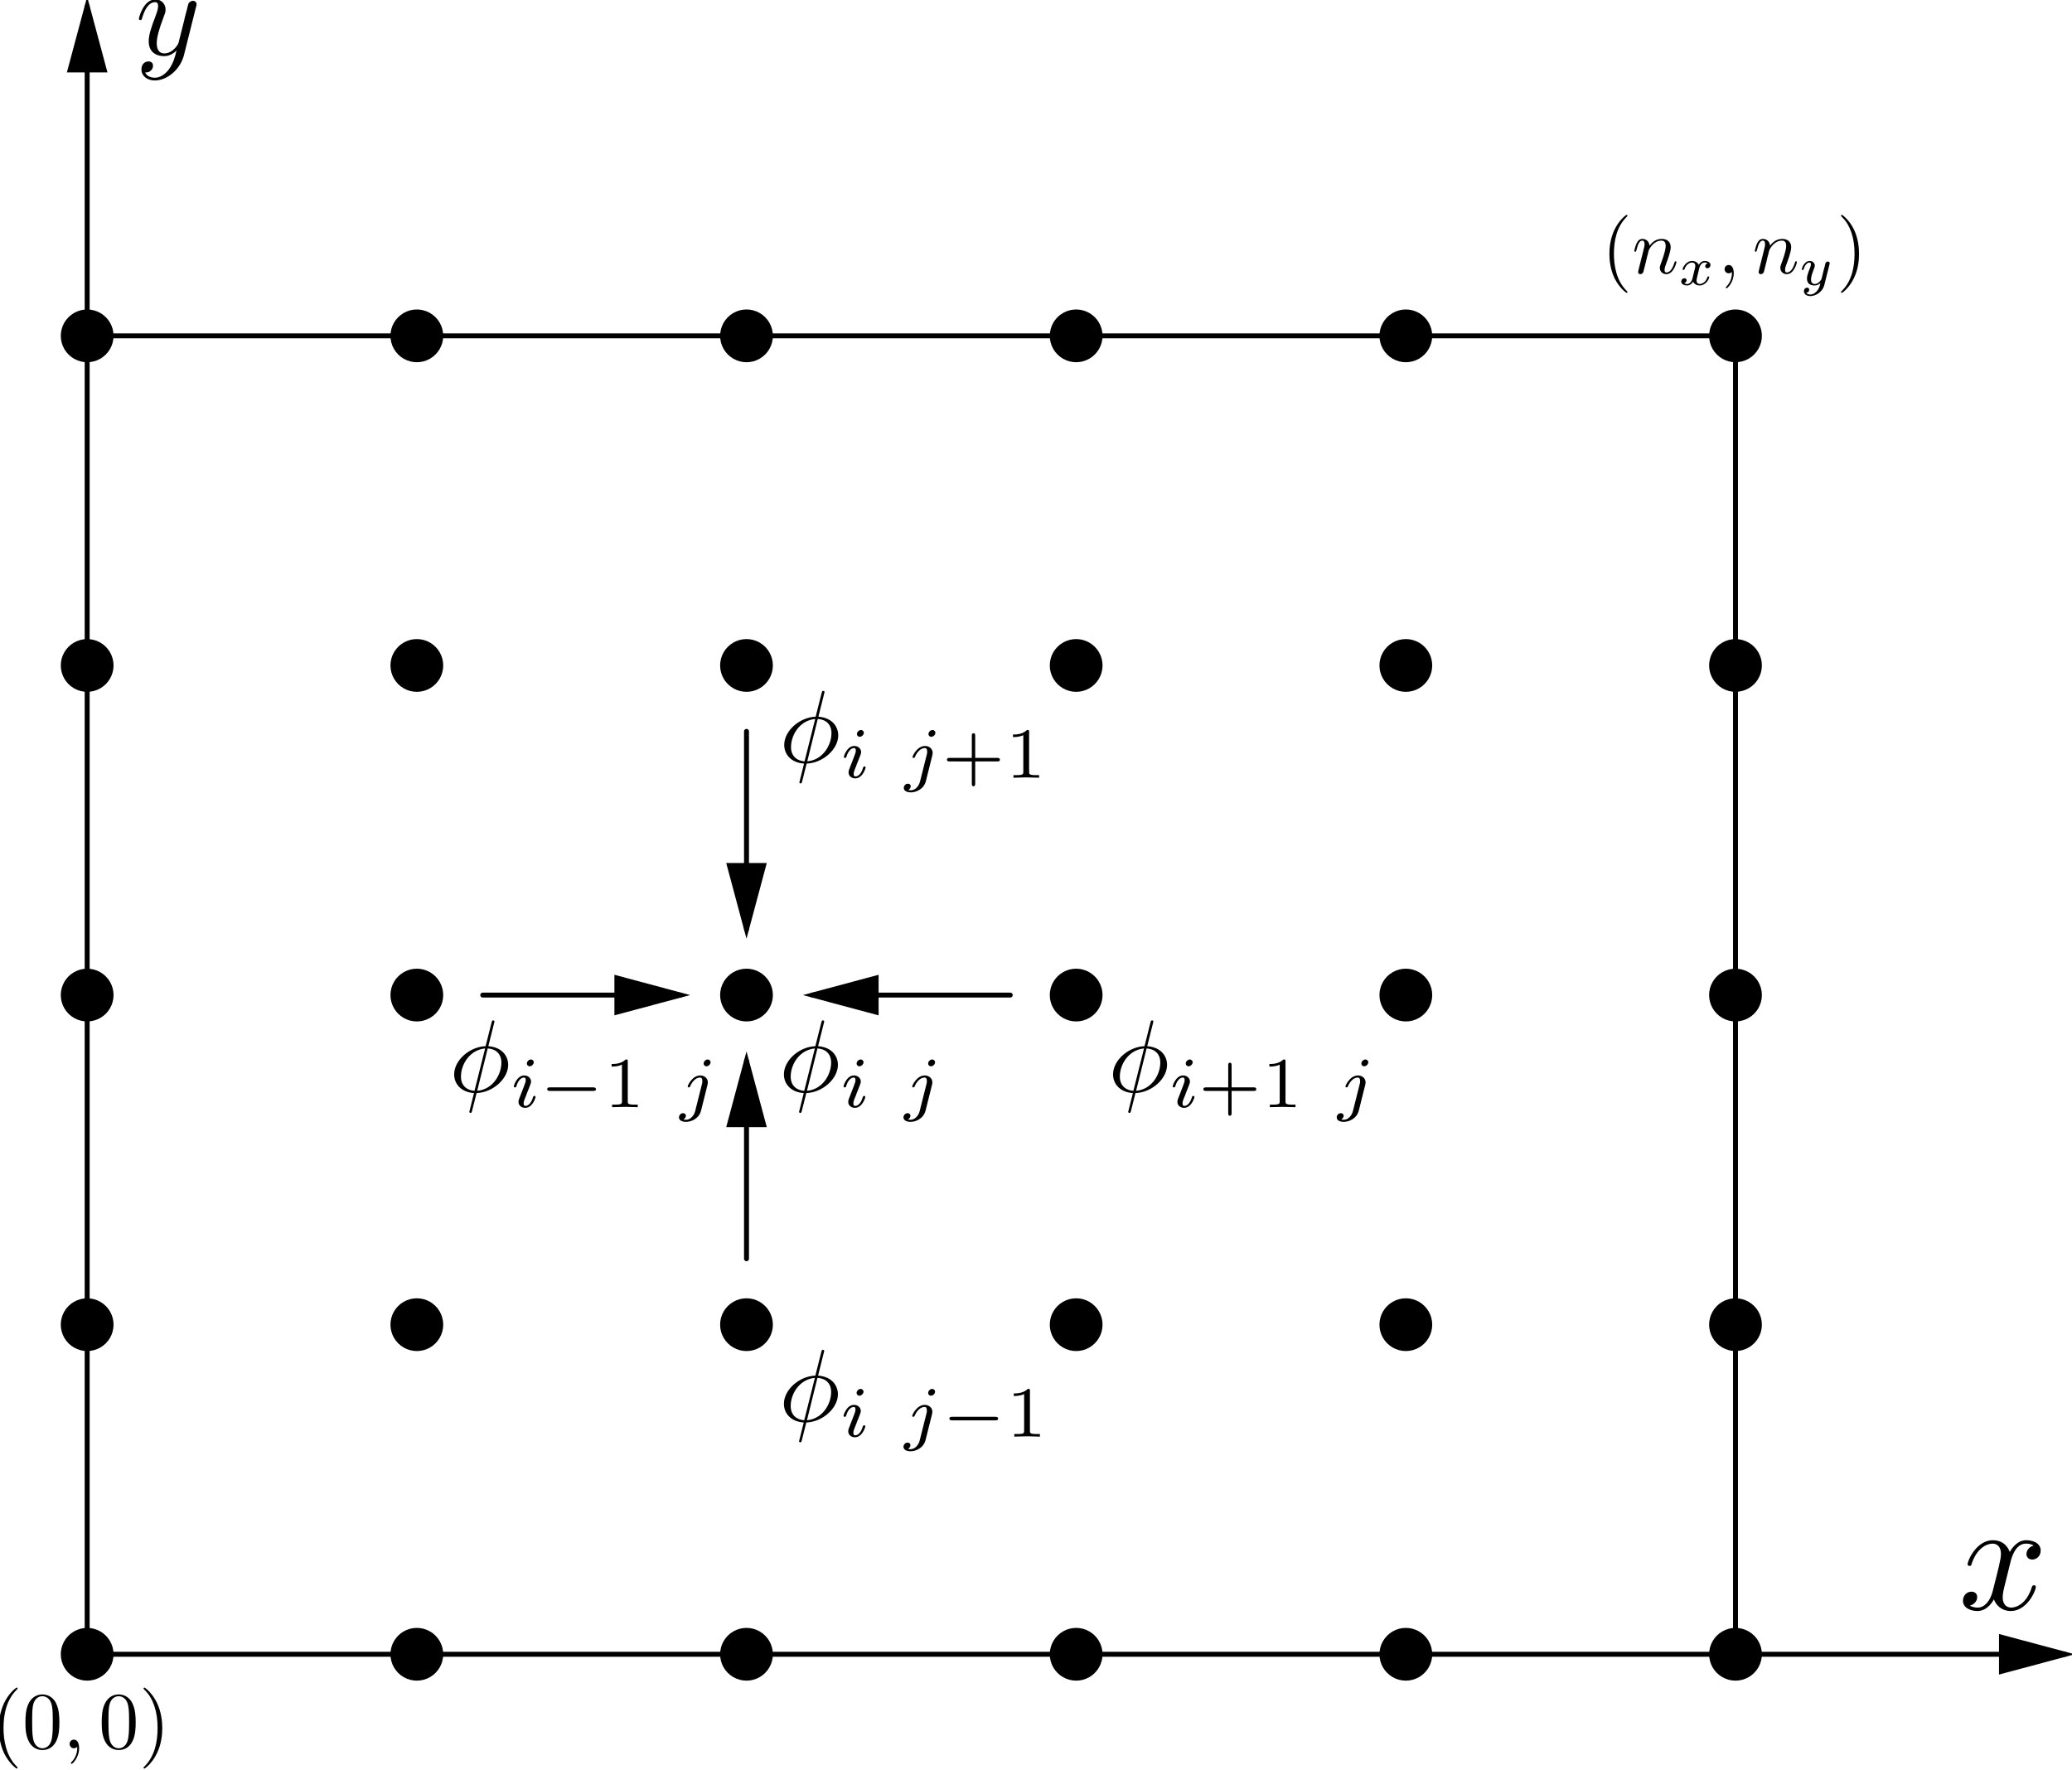 <?xml version="1.0" encoding="UTF-8" standalone="no"?>
<!-- Created with Inkscape (http://www.inkscape.org/) -->

<svg
   width="62.862mm"
   height="53.697mm"
   viewBox="0 0 62.862 53.697"
   version="1.1"
   id="svg965"
   sodipodi:docname="grid.svg"
   inkscape:version="1.1.2 (b8e25be833, 2022-02-05)"
   inkscape:export-filename="C:\Users\sd22034\Desktop\zenn-docs\images\6dc19f0028c860\grid.png"
   inkscape:export-xdpi="700"
   inkscape:export-ydpi="700"
   xmlns:inkscape="http://www.inkscape.org/namespaces/inkscape"
   xmlns:sodipodi="http://sodipodi.sourceforge.net/DTD/sodipodi-0.dtd"
   xmlns:xlink="http://www.w3.org/1999/xlink"
   xmlns="http://www.w3.org/2000/svg"
   xmlns:svg="http://www.w3.org/2000/svg">
  <sodipodi:namedview
     id="namedview967"
     pagecolor="#ffffff"
     bordercolor="#666666"
     borderopacity="1.0"
     inkscape:pageshadow="2"
     inkscape:pageopacity="0.0"
     inkscape:pagecheckerboard="0"
     inkscape:document-units="mm"
     showgrid="false"
     inkscape:zoom="8"
     inkscape:cx="242.4375"
     inkscape:cy="14.625"
     inkscape:window-width="1920"
     inkscape:window-height="974"
     inkscape:window-x="-11"
     inkscape:window-y="-11"
     inkscape:window-maximized="1"
     inkscape:current-layer="layer1"
     fit-margin-top="0"
     fit-margin-left="0"
     fit-margin-right="0"
     fit-margin-bottom="0" />
  <defs
     id="defs962">
    <g
       id="g200">
      <symbol
         overflow="visible"
         id="symbol2510">
        <path
           style="stroke:none"
           d=""
           id="path8769" />
      </symbol>
      <symbol
         overflow="visible"
         id="symbol8817">
        <path
           style="stroke:none"
           d="m 4.844,-3.797 c 0.047,-0.141 0.047,-0.156 0.047,-0.234 0,-0.172 -0.141,-0.266 -0.297,-0.266 -0.094,0 -0.25,0.062 -0.344,0.203 -0.016,0.062 -0.109,0.359 -0.141,0.547 -0.078,0.25 -0.141,0.531 -0.203,0.797 l -0.453,1.797 c -0.031,0.141 -0.469,0.844 -1.125,0.844 -0.5,0 -0.609,-0.438 -0.609,-0.812 C 1.719,-1.375 1.891,-2 2.219,-2.875 2.375,-3.281 2.422,-3.391 2.422,-3.594 c 0,-0.438 -0.312,-0.812 -0.812,-0.812 -0.953,0 -1.312,1.453 -1.312,1.531 0,0.109 0.094,0.109 0.109,0.109 0.109,0 0.109,-0.031 0.156,-0.188 0.281,-0.938 0.672,-1.234 1.016,-1.234 0.078,0 0.25,0 0.25,0.312 0,0.25 -0.109,0.516 -0.172,0.703 -0.406,1.062 -0.578,1.625 -0.578,2.094 0,0.891 0.625,1.188 1.219,1.188 0.391,0 0.719,-0.172 1,-0.453 -0.125,0.516 -0.25,1.016 -0.641,1.547 -0.266,0.328 -0.641,0.625 -1.094,0.625 -0.141,0 -0.594,-0.031 -0.766,-0.422 0.156,0 0.297,0 0.422,-0.125 C 1.328,1.203 1.422,1.062 1.422,0.875 1.422,0.562 1.156,0.531 1.062,0.531 0.828,0.531 0.5,0.688 0.5,1.172 c 0,0.5 0.438,0.875 1.062,0.875 1.016,0 2.047,-0.906 2.328,-2.031 z m 0,0"
           id="path6212" />
      </symbol>
    </g>
    <g
       id="g4738">
      <symbol
         overflow="visible"
         id="symbol525">
        <path
           style="stroke:none"
           d=""
           id="path1223" />
      </symbol>
      <symbol
         overflow="visible"
         id="symbol3883">
        <path
           style="stroke:none"
           d="M 3.328,-3.016 C 3.391,-3.266 3.625,-4.188 4.312,-4.188 c 0.047,0 0.297,0 0.5,0.125 C 4.531,-4 4.344,-3.766 4.344,-3.516 c 0,0.156 0.109,0.344 0.375,0.344 0.219,0 0.531,-0.172 0.531,-0.578 0,-0.516 -0.578,-0.656 -0.922,-0.656 -0.578,0 -0.922,0.531 -1.047,0.75 -0.25,-0.656 -0.781,-0.75 -1.078,-0.75 -1.031,0 -1.609,1.281 -1.609,1.531 0,0.109 0.109,0.109 0.125,0.109 0.078,0 0.109,-0.031 0.125,-0.109 0.344,-1.062 1,-1.312 1.344,-1.312 0.188,0 0.531,0.094 0.531,0.672 0,0.312 -0.172,0.969 -0.531,2.375 -0.156,0.609 -0.516,1.031 -0.953,1.031 -0.062,0 -0.281,0 -0.5,-0.125 0.25,-0.062 0.469,-0.266 0.469,-0.547 0,-0.266 -0.219,-0.344 -0.359,-0.344 -0.312,0 -0.547,0.25 -0.547,0.578 0,0.453 0.484,0.656 0.922,0.656 0.672,0 1.031,-0.703 1.047,-0.75 0.125,0.359 0.484,0.75 1.078,0.75 1.031,0 1.594,-1.281 1.594,-1.531 0,-0.109 -0.078,-0.109 -0.109,-0.109 -0.094,0 -0.109,0.047 -0.141,0.109 -0.328,1.078 -1,1.312 -1.312,1.312 -0.391,0 -0.547,-0.312 -0.547,-0.656 0,-0.219 0.047,-0.438 0.156,-0.875 z m 0,0"
           id="path3126" />
      </symbol>
    </g>
    <g
       id="g1331">
      <symbol
         overflow="visible"
         id="symbol1070">
        <path
           style="stroke:none"
           d=""
           id="path3508" />
      </symbol>
      <symbol
         overflow="visible"
         id="symbol3304">
        <path
           style="stroke:none"
           d="m 4.359,-6.672 c 0,-0.031 0.031,-0.141 0.031,-0.141 0,-0.016 0,-0.109 -0.125,-0.109 -0.094,0 -0.109,0.031 -0.156,0.203 L 3.531,-4.422 c -1.578,0.062 -3.047,1.375 -3.047,2.734 0,0.953 0.703,1.734 1.922,1.812 C 2.328,0.422 2.25,0.75 2.172,1.062 c -0.125,0.469 -0.219,0.844 -0.219,0.875 0,0.094 0.078,0.109 0.125,0.109 C 2.125,2.047 2.141,2.031 2.172,2 2.188,1.984 2.25,1.75 2.281,1.609 L 2.656,0.125 c 1.609,-0.062 3.062,-1.406 3.062,-2.734 0,-0.797 -0.531,-1.703 -1.922,-1.812 z m -1.906,6.578 c -0.594,-0.031 -1.312,-0.391 -1.312,-1.375 0,-1.203 0.859,-2.594 2.344,-2.734 z m 1.281,-4.109 c 0.766,0.047 1.328,0.5 1.328,1.375 0,1.188 -0.859,2.609 -2.344,2.734 z m 0,0"
           id="path3955" />
      </symbol>
      <symbol
         overflow="visible"
         id="symbol8941">
        <path
           style="stroke:none"
           d=""
           id="path3343" />
      </symbol>
      <symbol
         overflow="visible"
         id="symbol843">
        <path
           style="stroke:none"
           d="m 2.266,-4.359 c 0,-0.109 -0.094,-0.266 -0.281,-0.266 -0.188,0 -0.391,0.188 -0.391,0.391 0,0.109 0.078,0.266 0.281,0.266 0.188,0 0.391,-0.203 0.391,-0.391 z M 0.844,-0.812 c -0.031,0.094 -0.062,0.172 -0.062,0.297 0,0.328 0.266,0.578 0.656,0.578 0.688,0 1,-0.953 1,-1.062 0,-0.094 -0.094,-0.094 -0.109,-0.094 -0.094,0 -0.109,0.047 -0.141,0.125 -0.156,0.562 -0.453,0.844 -0.734,0.844 -0.141,0 -0.172,-0.094 -0.172,-0.25 0,-0.156 0.047,-0.281 0.109,-0.438 C 1.469,-1 1.547,-1.188 1.609,-1.375 1.672,-1.547 1.938,-2.172 1.953,-2.266 1.984,-2.328 2,-2.406 2,-2.484 2,-2.812 1.719,-3.078 1.344,-3.078 0.641,-3.078 0.328,-2.125 0.328,-2 c 0,0.078 0.094,0.078 0.125,0.078 0.094,0 0.094,-0.031 0.125,-0.109 C 0.75,-2.625 1.062,-2.875 1.312,-2.875 c 0.109,0 0.172,0.047 0.172,0.234 0,0.172 -0.031,0.266 -0.203,0.703 z m 0,0"
           id="path1073" />
      </symbol>
      <symbol
         overflow="visible"
         id="symbol1690">
        <path
           style="stroke:none"
           d="M 3.062,-4.359 C 3.062,-4.469 2.969,-4.625 2.781,-4.625 c -0.203,0 -0.391,0.203 -0.391,0.391 0,0.109 0.078,0.266 0.281,0.266 0.188,0 0.391,-0.188 0.391,-0.391 z M 1.578,0.344 C 1.469,0.828 1.094,1.219 0.688,1.219 c -0.094,0 -0.172,0 -0.25,-0.031 0.172,-0.094 0.234,-0.25 0.234,-0.359 0,-0.172 -0.141,-0.25 -0.281,-0.25 C 0.188,0.578 0,0.766 0,0.984 c 0,0.266 0.266,0.438 0.688,0.438 0.422,0 1.234,-0.25 1.453,-1.094 l 0.625,-2.5 c 0.016,-0.078 0.031,-0.141 0.031,-0.25 0,-0.375 -0.328,-0.656 -0.734,-0.656 -0.781,0 -1.219,0.969 -1.219,1.078 0,0.078 0.094,0.078 0.109,0.078 0.078,0 0.094,-0.016 0.141,-0.125 C 1.266,-2.453 1.625,-2.875 2.031,-2.875 c 0.172,0 0.234,0.109 0.234,0.344 0,0.078 0,0.172 -0.016,0.203 z m 0,0"
           id="path3200" />
      </symbol>
    </g>
    <g
       id="g5963">
      <symbol
         overflow="visible"
         id="symbol9734">
        <path
           style="stroke:none"
           d=""
           id="path1420" />
      </symbol>
      <symbol
         overflow="visible"
         id="symbol4272">
        <path
           style="stroke:none"
           d="m 4.359,-6.672 c 0,-0.031 0.031,-0.141 0.031,-0.141 0,-0.016 0,-0.109 -0.125,-0.109 -0.094,0 -0.109,0.031 -0.156,0.203 L 3.531,-4.422 c -1.578,0.062 -3.047,1.375 -3.047,2.734 0,0.953 0.703,1.734 1.922,1.812 C 2.328,0.422 2.25,0.75 2.172,1.062 c -0.125,0.469 -0.219,0.844 -0.219,0.875 0,0.094 0.078,0.109 0.125,0.109 C 2.125,2.047 2.141,2.031 2.172,2 2.188,1.984 2.25,1.75 2.281,1.609 L 2.656,0.125 c 1.609,-0.062 3.062,-1.406 3.062,-2.734 0,-0.797 -0.531,-1.703 -1.922,-1.812 z m -1.906,6.578 c -0.594,-0.031 -1.312,-0.391 -1.312,-1.375 0,-1.203 0.859,-2.594 2.344,-2.734 z m 1.281,-4.109 c 0.766,0.047 1.328,0.5 1.328,1.375 0,1.188 -0.859,2.609 -2.344,2.734 z m 0,0"
           id="path4083" />
      </symbol>
      <symbol
         overflow="visible"
         id="symbol4290">
        <path
           style="stroke:none"
           d=""
           id="path4948" />
      </symbol>
      <symbol
         overflow="visible"
         id="symbol5685">
        <path
           style="stroke:none"
           d="m 2.266,-4.359 c 0,-0.109 -0.094,-0.266 -0.281,-0.266 -0.188,0 -0.391,0.188 -0.391,0.391 0,0.109 0.078,0.266 0.281,0.266 0.188,0 0.391,-0.203 0.391,-0.391 z M 0.844,-0.812 c -0.031,0.094 -0.062,0.172 -0.062,0.297 0,0.328 0.266,0.578 0.656,0.578 0.688,0 1,-0.953 1,-1.062 0,-0.094 -0.094,-0.094 -0.109,-0.094 -0.094,0 -0.109,0.047 -0.141,0.125 -0.156,0.562 -0.453,0.844 -0.734,0.844 -0.141,0 -0.172,-0.094 -0.172,-0.25 0,-0.156 0.047,-0.281 0.109,-0.438 C 1.469,-1 1.547,-1.188 1.609,-1.375 1.672,-1.547 1.938,-2.172 1.953,-2.266 1.984,-2.328 2,-2.406 2,-2.484 2,-2.812 1.719,-3.078 1.344,-3.078 0.641,-3.078 0.328,-2.125 0.328,-2 c 0,0.078 0.094,0.078 0.125,0.078 0.094,0 0.094,-0.031 0.125,-0.109 C 0.75,-2.625 1.062,-2.875 1.312,-2.875 c 0.109,0 0.172,0.047 0.172,0.234 0,0.172 -0.031,0.266 -0.203,0.703 z m 0,0"
           id="path6359" />
      </symbol>
      <symbol
         overflow="visible"
         id="symbol4413">
        <path
           style="stroke:none"
           d="M 3.062,-4.359 C 3.062,-4.469 2.969,-4.625 2.781,-4.625 c -0.203,0 -0.391,0.203 -0.391,0.391 0,0.109 0.078,0.266 0.281,0.266 0.188,0 0.391,-0.188 0.391,-0.391 z M 1.578,0.344 C 1.469,0.828 1.094,1.219 0.688,1.219 c -0.094,0 -0.172,0 -0.25,-0.031 0.172,-0.094 0.234,-0.25 0.234,-0.359 0,-0.172 -0.141,-0.25 -0.281,-0.25 C 0.188,0.578 0,0.766 0,0.984 c 0,0.266 0.266,0.438 0.688,0.438 0.422,0 1.234,-0.25 1.453,-1.094 l 0.625,-2.5 c 0.016,-0.078 0.031,-0.141 0.031,-0.25 0,-0.375 -0.328,-0.656 -0.734,-0.656 -0.781,0 -1.219,0.969 -1.219,1.078 0,0.078 0.094,0.078 0.109,0.078 0.078,0 0.094,-0.016 0.141,-0.125 C 1.266,-2.453 1.625,-2.875 2.031,-2.875 c 0.172,0 0.234,0.109 0.234,0.344 0,0.078 0,0.172 -0.016,0.203 z m 0,0"
           id="path1355" />
      </symbol>
      <symbol
         overflow="visible"
         id="symbol8106">
        <path
           style="stroke:none"
           d=""
           id="path8120" />
      </symbol>
      <symbol
         overflow="visible"
         id="symbol1289">
        <path
           style="stroke:none"
           d="m 3.219,-1.578 h 2.141 c 0.094,0 0.25,0 0.25,-0.156 0,-0.188 -0.156,-0.188 -0.25,-0.188 H 3.219 V -4.062 c 0,-0.078 0,-0.25 -0.156,-0.25 -0.172,0 -0.172,0.156 -0.172,0.25 v 2.141 H 0.75 c -0.094,0 -0.266,0 -0.266,0.172 0,0.172 0.156,0.172 0.266,0.172 H 2.891 V 0.562 c 0,0.094 0,0.266 0.156,0.266 0.172,0 0.172,-0.172 0.172,-0.266 z m 0,0"
           id="path4571" />
      </symbol>
      <symbol
         overflow="visible"
         id="symbol8994">
        <path
           style="stroke:none"
           d="m 2.328,-4.438 c 0,-0.188 0,-0.188 -0.203,-0.188 -0.453,0.438 -1.078,0.438 -1.359,0.438 v 0.25 c 0.156,0 0.625,0 1,-0.188 v 3.547 c 0,0.234 0,0.328 -0.688,0.328 H 0.812 V 0 c 0.125,0 0.984,-0.031 1.234,-0.031 0.219,0 1.094,0.031 1.25,0.031 V -0.25 H 3.031 c -0.703,0 -0.703,-0.094 -0.703,-0.328 z m 0,0"
           id="path4936" />
      </symbol>
    </g>
    <g
       id="g9962">
      <symbol
         overflow="visible"
         id="symbol7328">
        <path
           style="stroke:none"
           d=""
           id="path6494" />
      </symbol>
      <symbol
         overflow="visible"
         id="symbol7464">
        <path
           style="stroke:none"
           d="m 4.359,-6.672 c 0,-0.031 0.031,-0.141 0.031,-0.141 0,-0.016 0,-0.109 -0.125,-0.109 -0.094,0 -0.109,0.031 -0.156,0.203 L 3.531,-4.422 c -1.578,0.062 -3.047,1.375 -3.047,2.734 0,0.953 0.703,1.734 1.922,1.812 C 2.328,0.422 2.25,0.75 2.172,1.062 c -0.125,0.469 -0.219,0.844 -0.219,0.875 0,0.094 0.078,0.109 0.125,0.109 C 2.125,2.047 2.141,2.031 2.172,2 2.188,1.984 2.25,1.75 2.281,1.609 L 2.656,0.125 c 1.609,-0.062 3.062,-1.406 3.062,-2.734 0,-0.797 -0.531,-1.703 -1.922,-1.812 z m -1.906,6.578 c -0.594,-0.031 -1.312,-0.391 -1.312,-1.375 0,-1.203 0.859,-2.594 2.344,-2.734 z m 1.281,-4.109 c 0.766,0.047 1.328,0.5 1.328,1.375 0,1.188 -0.859,2.609 -2.344,2.734 z m 0,0"
           id="path4907" />
      </symbol>
      <symbol
         overflow="visible"
         id="symbol4985">
        <path
           style="stroke:none"
           d=""
           id="path525" />
      </symbol>
      <symbol
         overflow="visible"
         id="symbol2093">
        <path
           style="stroke:none"
           d="m 2.266,-4.359 c 0,-0.109 -0.094,-0.266 -0.281,-0.266 -0.188,0 -0.391,0.188 -0.391,0.391 0,0.109 0.078,0.266 0.281,0.266 0.188,0 0.391,-0.203 0.391,-0.391 z M 0.844,-0.812 c -0.031,0.094 -0.062,0.172 -0.062,0.297 0,0.328 0.266,0.578 0.656,0.578 0.688,0 1,-0.953 1,-1.062 0,-0.094 -0.094,-0.094 -0.109,-0.094 -0.094,0 -0.109,0.047 -0.141,0.125 -0.156,0.562 -0.453,0.844 -0.734,0.844 -0.141,0 -0.172,-0.094 -0.172,-0.25 0,-0.156 0.047,-0.281 0.109,-0.438 C 1.469,-1 1.547,-1.188 1.609,-1.375 1.672,-1.547 1.938,-2.172 1.953,-2.266 1.984,-2.328 2,-2.406 2,-2.484 2,-2.812 1.719,-3.078 1.344,-3.078 0.641,-3.078 0.328,-2.125 0.328,-2 c 0,0.078 0.094,0.078 0.125,0.078 0.094,0 0.094,-0.031 0.125,-0.109 C 0.75,-2.625 1.062,-2.875 1.312,-2.875 c 0.109,0 0.172,0.047 0.172,0.234 0,0.172 -0.031,0.266 -0.203,0.703 z m 0,0"
           id="path9611" />
      </symbol>
      <symbol
         overflow="visible"
         id="symbol3244">
        <path
           style="stroke:none"
           d="M 3.062,-4.359 C 3.062,-4.469 2.969,-4.625 2.781,-4.625 c -0.203,0 -0.391,0.203 -0.391,0.391 0,0.109 0.078,0.266 0.281,0.266 0.188,0 0.391,-0.188 0.391,-0.391 z M 1.578,0.344 C 1.469,0.828 1.094,1.219 0.688,1.219 c -0.094,0 -0.172,0 -0.25,-0.031 0.172,-0.094 0.234,-0.25 0.234,-0.359 0,-0.172 -0.141,-0.25 -0.281,-0.25 C 0.188,0.578 0,0.766 0,0.984 c 0,0.266 0.266,0.438 0.688,0.438 0.422,0 1.234,-0.25 1.453,-1.094 l 0.625,-2.5 c 0.016,-0.078 0.031,-0.141 0.031,-0.25 0,-0.375 -0.328,-0.656 -0.734,-0.656 -0.781,0 -1.219,0.969 -1.219,1.078 0,0.078 0.094,0.078 0.109,0.078 0.078,0 0.094,-0.016 0.141,-0.125 C 1.266,-2.453 1.625,-2.875 2.031,-2.875 c 0.172,0 0.234,0.109 0.234,0.344 0,0.078 0,0.172 -0.016,0.203 z m 0,0"
           id="path8920" />
      </symbol>
      <symbol
         overflow="visible"
         id="symbol2892">
        <path
           style="stroke:none"
           d=""
           id="path9374" />
      </symbol>
      <symbol
         overflow="visible"
         id="symbol1828">
        <path
           style="stroke:none"
           d="m 5.188,-1.578 c 0.109,0 0.281,0 0.281,-0.156 0,-0.188 -0.172,-0.188 -0.281,-0.188 H 1.031 c -0.109,0 -0.281,0 -0.281,0.172 0,0.172 0.156,0.172 0.281,0.172 z m 0,0"
           id="path8716" />
      </symbol>
      <symbol
         overflow="visible"
         id="symbol5355">
        <path
           style="stroke:none"
           d=""
           id="path6256" />
      </symbol>
      <symbol
         overflow="visible"
         id="symbol5721">
        <path
           style="stroke:none"
           d="m 2.328,-4.438 c 0,-0.188 0,-0.188 -0.203,-0.188 -0.453,0.438 -1.078,0.438 -1.359,0.438 v 0.25 c 0.156,0 0.625,0 1,-0.188 v 3.547 c 0,0.234 0,0.328 -0.688,0.328 H 0.812 V 0 c 0.125,0 0.984,-0.031 1.234,-0.031 0.219,0 1.094,0.031 1.25,0.031 V -0.25 H 3.031 c -0.703,0 -0.703,-0.094 -0.703,-0.328 z m 0,0"
           id="path4181" />
      </symbol>
    </g>
    <g
       id="g449">
      <symbol
         overflow="visible"
         id="symbol5719">
        <path
           style="stroke:none"
           d=""
           id="path9867" />
      </symbol>
      <symbol
         overflow="visible"
         id="symbol6505">
        <path
           style="stroke:none"
           d="m 4.359,-6.672 c 0,-0.031 0.031,-0.141 0.031,-0.141 0,-0.016 0,-0.109 -0.125,-0.109 -0.094,0 -0.109,0.031 -0.156,0.203 L 3.531,-4.422 c -1.578,0.062 -3.047,1.375 -3.047,2.734 0,0.953 0.703,1.734 1.922,1.812 C 2.328,0.422 2.25,0.75 2.172,1.062 c -0.125,0.469 -0.219,0.844 -0.219,0.875 0,0.094 0.078,0.109 0.125,0.109 C 2.125,2.047 2.141,2.031 2.172,2 2.188,1.984 2.25,1.75 2.281,1.609 L 2.656,0.125 c 1.609,-0.062 3.062,-1.406 3.062,-2.734 0,-0.797 -0.531,-1.703 -1.922,-1.812 z m -1.906,6.578 c -0.594,-0.031 -1.312,-0.391 -1.312,-1.375 0,-1.203 0.859,-2.594 2.344,-2.734 z m 1.281,-4.109 c 0.766,0.047 1.328,0.5 1.328,1.375 0,1.188 -0.859,2.609 -2.344,2.734 z m 0,0"
           id="path9936" />
      </symbol>
      <symbol
         overflow="visible"
         id="symbol4292">
        <path
           style="stroke:none"
           d=""
           id="path9765" />
      </symbol>
      <symbol
         overflow="visible"
         id="symbol7768">
        <path
           style="stroke:none"
           d="m 2.266,-4.359 c 0,-0.109 -0.094,-0.266 -0.281,-0.266 -0.188,0 -0.391,0.188 -0.391,0.391 0,0.109 0.078,0.266 0.281,0.266 0.188,0 0.391,-0.203 0.391,-0.391 z M 0.844,-0.812 c -0.031,0.094 -0.062,0.172 -0.062,0.297 0,0.328 0.266,0.578 0.656,0.578 0.688,0 1,-0.953 1,-1.062 0,-0.094 -0.094,-0.094 -0.109,-0.094 -0.094,0 -0.109,0.047 -0.141,0.125 -0.156,0.562 -0.453,0.844 -0.734,0.844 -0.141,0 -0.172,-0.094 -0.172,-0.25 0,-0.156 0.047,-0.281 0.109,-0.438 C 1.469,-1 1.547,-1.188 1.609,-1.375 1.672,-1.547 1.938,-2.172 1.953,-2.266 1.984,-2.328 2,-2.406 2,-2.484 2,-2.812 1.719,-3.078 1.344,-3.078 0.641,-3.078 0.328,-2.125 0.328,-2 c 0,0.078 0.094,0.078 0.125,0.078 0.094,0 0.094,-0.031 0.125,-0.109 C 0.75,-2.625 1.062,-2.875 1.312,-2.875 c 0.109,0 0.172,0.047 0.172,0.234 0,0.172 -0.031,0.266 -0.203,0.703 z m 0,0"
           id="path8058" />
      </symbol>
      <symbol
         overflow="visible"
         id="symbol2125">
        <path
           style="stroke:none"
           d="M 3.062,-4.359 C 3.062,-4.469 2.969,-4.625 2.781,-4.625 c -0.203,0 -0.391,0.203 -0.391,0.391 0,0.109 0.078,0.266 0.281,0.266 0.188,0 0.391,-0.188 0.391,-0.391 z M 1.578,0.344 C 1.469,0.828 1.094,1.219 0.688,1.219 c -0.094,0 -0.172,0 -0.25,-0.031 0.172,-0.094 0.234,-0.25 0.234,-0.359 0,-0.172 -0.141,-0.25 -0.281,-0.25 C 0.188,0.578 0,0.766 0,0.984 c 0,0.266 0.266,0.438 0.688,0.438 0.422,0 1.234,-0.25 1.453,-1.094 l 0.625,-2.5 c 0.016,-0.078 0.031,-0.141 0.031,-0.25 0,-0.375 -0.328,-0.656 -0.734,-0.656 -0.781,0 -1.219,0.969 -1.219,1.078 0,0.078 0.094,0.078 0.109,0.078 0.078,0 0.094,-0.016 0.141,-0.125 C 1.266,-2.453 1.625,-2.875 2.031,-2.875 c 0.172,0 0.234,0.109 0.234,0.344 0,0.078 0,0.172 -0.016,0.203 z m 0,0"
           id="path9600" />
      </symbol>
      <symbol
         overflow="visible"
         id="symbol2913">
        <path
           style="stroke:none"
           d=""
           id="path4485" />
      </symbol>
      <symbol
         overflow="visible"
         id="symbol2527">
        <path
           style="stroke:none"
           d="m 3.219,-1.578 h 2.141 c 0.094,0 0.25,0 0.25,-0.156 0,-0.188 -0.156,-0.188 -0.25,-0.188 H 3.219 V -4.062 c 0,-0.078 0,-0.25 -0.156,-0.25 -0.172,0 -0.172,0.156 -0.172,0.25 v 2.141 H 0.75 c -0.094,0 -0.266,0 -0.266,0.172 0,0.172 0.156,0.172 0.266,0.172 H 2.891 V 0.562 c 0,0.094 0,0.266 0.156,0.266 0.172,0 0.172,-0.172 0.172,-0.266 z m 0,0"
           id="path9163" />
      </symbol>
      <symbol
         overflow="visible"
         id="symbol2518">
        <path
           style="stroke:none"
           d="m 2.328,-4.438 c 0,-0.188 0,-0.188 -0.203,-0.188 -0.453,0.438 -1.078,0.438 -1.359,0.438 v 0.25 c 0.156,0 0.625,0 1,-0.188 v 3.547 c 0,0.234 0,0.328 -0.688,0.328 H 0.812 V 0 c 0.125,0 0.984,-0.031 1.234,-0.031 0.219,0 1.094,0.031 1.25,0.031 V -0.25 H 3.031 c -0.703,0 -0.703,-0.094 -0.703,-0.328 z m 0,0"
           id="path6236" />
      </symbol>
    </g>
    <g
       id="g3812">
      <symbol
         overflow="visible"
         id="symbol7971">
        <path
           style="stroke:none"
           d=""
           id="path827" />
      </symbol>
      <symbol
         overflow="visible"
         id="symbol5558">
        <path
           style="stroke:none"
           d="m 4.359,-6.672 c 0,-0.031 0.031,-0.141 0.031,-0.141 0,-0.016 0,-0.109 -0.125,-0.109 -0.094,0 -0.109,0.031 -0.156,0.203 L 3.531,-4.422 c -1.578,0.062 -3.047,1.375 -3.047,2.734 0,0.953 0.703,1.734 1.922,1.812 C 2.328,0.422 2.25,0.75 2.172,1.062 c -0.125,0.469 -0.219,0.844 -0.219,0.875 0,0.094 0.078,0.109 0.125,0.109 C 2.125,2.047 2.141,2.031 2.172,2 2.188,1.984 2.25,1.75 2.281,1.609 L 2.656,0.125 c 1.609,-0.062 3.062,-1.406 3.062,-2.734 0,-0.797 -0.531,-1.703 -1.922,-1.812 z m -1.906,6.578 c -0.594,-0.031 -1.312,-0.391 -1.312,-1.375 0,-1.203 0.859,-2.594 2.344,-2.734 z m 1.281,-4.109 c 0.766,0.047 1.328,0.5 1.328,1.375 0,1.188 -0.859,2.609 -2.344,2.734 z m 0,0"
           id="path258" />
      </symbol>
      <symbol
         overflow="visible"
         id="symbol1802">
        <path
           style="stroke:none"
           d=""
           id="path36" />
      </symbol>
      <symbol
         overflow="visible"
         id="symbol3207">
        <path
           style="stroke:none"
           d="m 2.266,-4.359 c 0,-0.109 -0.094,-0.266 -0.281,-0.266 -0.188,0 -0.391,0.188 -0.391,0.391 0,0.109 0.078,0.266 0.281,0.266 0.188,0 0.391,-0.203 0.391,-0.391 z M 0.844,-0.812 c -0.031,0.094 -0.062,0.172 -0.062,0.297 0,0.328 0.266,0.578 0.656,0.578 0.688,0 1,-0.953 1,-1.062 0,-0.094 -0.094,-0.094 -0.109,-0.094 -0.094,0 -0.109,0.047 -0.141,0.125 -0.156,0.562 -0.453,0.844 -0.734,0.844 -0.141,0 -0.172,-0.094 -0.172,-0.25 0,-0.156 0.047,-0.281 0.109,-0.438 C 1.469,-1 1.547,-1.188 1.609,-1.375 1.672,-1.547 1.938,-2.172 1.953,-2.266 1.984,-2.328 2,-2.406 2,-2.484 2,-2.812 1.719,-3.078 1.344,-3.078 0.641,-3.078 0.328,-2.125 0.328,-2 c 0,0.078 0.094,0.078 0.125,0.078 0.094,0 0.094,-0.031 0.125,-0.109 C 0.75,-2.625 1.062,-2.875 1.312,-2.875 c 0.109,0 0.172,0.047 0.172,0.234 0,0.172 -0.031,0.266 -0.203,0.703 z m 0,0"
           id="path4020" />
      </symbol>
      <symbol
         overflow="visible"
         id="symbol433">
        <path
           style="stroke:none"
           d="M 3.062,-4.359 C 3.062,-4.469 2.969,-4.625 2.781,-4.625 c -0.203,0 -0.391,0.203 -0.391,0.391 0,0.109 0.078,0.266 0.281,0.266 0.188,0 0.391,-0.188 0.391,-0.391 z M 1.578,0.344 C 1.469,0.828 1.094,1.219 0.688,1.219 c -0.094,0 -0.172,0 -0.25,-0.031 0.172,-0.094 0.234,-0.25 0.234,-0.359 0,-0.172 -0.141,-0.25 -0.281,-0.25 C 0.188,0.578 0,0.766 0,0.984 c 0,0.266 0.266,0.438 0.688,0.438 0.422,0 1.234,-0.25 1.453,-1.094 l 0.625,-2.5 c 0.016,-0.078 0.031,-0.141 0.031,-0.25 0,-0.375 -0.328,-0.656 -0.734,-0.656 -0.781,0 -1.219,0.969 -1.219,1.078 0,0.078 0.094,0.078 0.109,0.078 0.078,0 0.094,-0.016 0.141,-0.125 C 1.266,-2.453 1.625,-2.875 2.031,-2.875 c 0.172,0 0.234,0.109 0.234,0.344 0,0.078 0,0.172 -0.016,0.203 z m 0,0"
           id="path2550" />
      </symbol>
      <symbol
         overflow="visible"
         id="symbol6294">
        <path
           style="stroke:none"
           d=""
           id="path2750" />
      </symbol>
      <symbol
         overflow="visible"
         id="symbol7534">
        <path
           style="stroke:none"
           d="m 5.188,-1.578 c 0.109,0 0.281,0 0.281,-0.156 0,-0.188 -0.172,-0.188 -0.281,-0.188 H 1.031 c -0.109,0 -0.281,0 -0.281,0.172 0,0.172 0.156,0.172 0.281,0.172 z m 0,0"
           id="path2807" />
      </symbol>
      <symbol
         overflow="visible"
         id="symbol7700">
        <path
           style="stroke:none"
           d=""
           id="path2846" />
      </symbol>
      <symbol
         overflow="visible"
         id="symbol7920">
        <path
           style="stroke:none"
           d="m 2.328,-4.438 c 0,-0.188 0,-0.188 -0.203,-0.188 -0.453,0.438 -1.078,0.438 -1.359,0.438 v 0.25 c 0.156,0 0.625,0 1,-0.188 v 3.547 c 0,0.234 0,0.328 -0.688,0.328 H 0.812 V 0 c 0.125,0 0.984,-0.031 1.234,-0.031 0.219,0 1.094,0.031 1.25,0.031 V -0.25 H 3.031 c -0.703,0 -0.703,-0.094 -0.703,-0.328 z m 0,0"
           id="path986" />
      </symbol>
    </g>
    <g
       id="g9975">
      <symbol
         overflow="visible"
         id="symbol9521">
        <path
           style="stroke:none"
           d=""
           id="path7437" />
      </symbol>
      <symbol
         overflow="visible"
         id="symbol7766">
        <path
           style="stroke:none"
           d="m 3.297,2.391 c 0,-0.031 0,-0.047 -0.172,-0.219 C 1.891,0.922 1.562,-0.969 1.562,-2.5 c 0,-1.734 0.375,-3.469 1.609,-4.703 0.125,-0.125 0.125,-0.141 0.125,-0.172 0,-0.078 -0.031,-0.109 -0.094,-0.109 -0.109,0 -1,0.688 -1.594,1.953 -0.5,1.094 -0.625,2.203 -0.625,3.031 0,0.781 0.109,1.984 0.656,3.125 C 2.25,1.844 3.094,2.5 3.203,2.5 c 0.062,0 0.094,-0.031 0.094,-0.109 z m 0,0"
           id="path1059" />
      </symbol>
      <symbol
         overflow="visible"
         id="symbol9650">
        <path
           style="stroke:none"
           d="m 4.578,-3.188 c 0,-0.797 -0.047,-1.594 -0.391,-2.328 -0.453,-0.969 -1.281,-1.125 -1.688,-1.125 -0.609,0 -1.328,0.266 -1.75,1.188 -0.312,0.688 -0.359,1.469 -0.359,2.266 0,0.75 0.031,1.641 0.453,2.406 0.422,0.797 1.156,1 1.641,1 0.531,0 1.297,-0.203 1.734,-1.156 0.312,-0.688 0.359,-1.469 0.359,-2.25 z M 2.484,0 C 2.094,0 1.5,-0.25 1.328,-1.203 1.219,-1.797 1.219,-2.719 1.219,-3.312 c 0,-0.641 0,-1.297 0.078,-1.828 0.188,-1.188 0.938,-1.281 1.188,-1.281 0.328,0 0.984,0.188 1.172,1.172 0.109,0.562 0.109,1.312 0.109,1.938 0,0.75 0,1.422 -0.109,2.062 C 3.5,-0.297 2.938,0 2.484,0 Z m 0,0"
           id="path2649" />
      </symbol>
      <symbol
         overflow="visible"
         id="symbol3742">
        <path
           style="stroke:none"
           d="m 2.875,-2.5 c 0,-0.766 -0.109,-1.969 -0.656,-3.109 -0.594,-1.219 -1.453,-1.875 -1.547,-1.875 -0.062,0 -0.109,0.047 -0.109,0.109 0,0.031 0,0.047 0.188,0.234 0.984,0.984 1.547,2.562 1.547,4.641 0,1.719 -0.359,3.469 -1.594,4.719 C 0.562,2.344 0.562,2.359 0.562,2.391 0.562,2.453 0.609,2.5 0.672,2.5 0.766,2.5 1.672,1.812 2.25,0.547 2.766,-0.547 2.875,-1.656 2.875,-2.5 Z m 0,0"
           id="path536" />
      </symbol>
      <symbol
         overflow="visible"
         id="symbol9673">
        <path
           style="stroke:none"
           d=""
           id="path2374" />
      </symbol>
      <symbol
         overflow="visible"
         id="symbol7233">
        <path
           style="stroke:none"
           d="m 2.031,-0.016 c 0,-0.656 -0.25,-1.047 -0.641,-1.047 -0.328,0 -0.531,0.25 -0.531,0.531 C 0.859,-0.266 1.062,0 1.391,0 1.5,0 1.641,-0.047 1.734,-0.125 1.766,-0.156 1.781,-0.156 1.781,-0.156 c 0.016,0 0.016,0 0.016,0.141 0,0.75 -0.344,1.344 -0.672,1.672 -0.109,0.109 -0.109,0.125 -0.109,0.156 0,0.078 0.047,0.109 0.094,0.109 0.109,0 0.922,-0.766 0.922,-1.938 z m 0,0"
           id="path6386" />
      </symbol>
    </g>
    <g
       id="g5525">
      <symbol
         overflow="visible"
         id="symbol4198">
        <path
           style="stroke:none"
           d=""
           id="path1803" />
      </symbol>
      <symbol
         overflow="visible"
         id="symbol2835">
        <path
           style="stroke:none"
           d="m 3.297,2.391 c 0,-0.031 0,-0.047 -0.172,-0.219 C 1.891,0.922 1.562,-0.969 1.562,-2.5 c 0,-1.734 0.375,-3.469 1.609,-4.703 0.125,-0.125 0.125,-0.141 0.125,-0.172 0,-0.078 -0.031,-0.109 -0.094,-0.109 -0.109,0 -1,0.688 -1.594,1.953 -0.5,1.094 -0.625,2.203 -0.625,3.031 0,0.781 0.109,1.984 0.656,3.125 C 2.25,1.844 3.094,2.5 3.203,2.5 c 0.062,0 0.094,-0.031 0.094,-0.109 z m 0,0"
           id="path9845" />
      </symbol>
      <symbol
         overflow="visible"
         id="symbol2290">
        <path
           style="stroke:none"
           d="m 2.875,-2.5 c 0,-0.766 -0.109,-1.969 -0.656,-3.109 -0.594,-1.219 -1.453,-1.875 -1.547,-1.875 -0.062,0 -0.109,0.047 -0.109,0.109 0,0.031 0,0.047 0.188,0.234 0.984,0.984 1.547,2.562 1.547,4.641 0,1.719 -0.359,3.469 -1.594,4.719 C 0.562,2.344 0.562,2.359 0.562,2.391 0.562,2.453 0.609,2.5 0.672,2.5 0.766,2.5 1.672,1.812 2.25,0.547 2.766,-0.547 2.875,-1.656 2.875,-2.5 Z m 0,0"
           id="path5652" />
      </symbol>
      <symbol
         overflow="visible"
         id="symbol230">
        <path
           style="stroke:none"
           d=""
           id="path3431" />
      </symbol>
      <symbol
         overflow="visible"
         id="symbol1736">
        <path
           style="stroke:none"
           d="M 3.734,-6.031 C 3.812,-6.391 3.844,-6.5 4.781,-6.5 c 0.297,0 0.375,0 0.375,-0.188 0,-0.125 -0.109,-0.125 -0.156,-0.125 -0.328,0 -1.141,0.031 -1.469,0.031 -0.297,0 -1.031,-0.031 -1.328,-0.031 -0.062,0 -0.188,0 -0.188,0.203 0,0.109 0.094,0.109 0.281,0.109 0.016,0 0.203,0 0.375,0.016 0.172,0.031 0.266,0.031 0.266,0.172 0,0.031 0,0.062 -0.031,0.188 L 1.562,-0.781 c -0.094,0.391 -0.109,0.469 -0.906,0.469 -0.172,0 -0.266,0 -0.266,0.203 C 0.391,0 0.484,0 0.656,0 h 4.625 C 5.516,0 5.516,0 5.578,-0.172 L 6.375,-2.328 c 0.031,-0.109 0.031,-0.125 0.031,-0.141 0,-0.031 -0.031,-0.109 -0.109,-0.109 -0.094,0 -0.109,0.062 -0.172,0.219 -0.344,0.906 -0.781,2.047 -2.5,2.047 H 2.688 c -0.141,0 -0.172,0 -0.219,0 -0.109,-0.016 -0.141,-0.031 -0.141,-0.109 0,-0.031 0,-0.047 0.047,-0.219 z m 0,0"
           id="path3938" />
      </symbol>
      <symbol
         overflow="visible"
         id="symbol8395">
        <path
           style="stroke:none"
           d="m 2.031,-0.016 c 0,-0.656 -0.25,-1.047 -0.641,-1.047 -0.328,0 -0.531,0.25 -0.531,0.531 C 0.859,-0.266 1.062,0 1.391,0 1.5,0 1.641,-0.047 1.734,-0.125 1.766,-0.156 1.781,-0.156 1.781,-0.156 c 0.016,0 0.016,0 0.016,0.141 0,0.75 -0.344,1.344 -0.672,1.672 -0.109,0.109 -0.109,0.125 -0.109,0.156 0,0.078 0.047,0.109 0.094,0.109 0.109,0 0.922,-0.766 0.922,-1.938 z m 0,0"
           id="path7447" />
      </symbol>
      <symbol
         overflow="visible"
         id="symbol9766">
        <path
           style="stroke:none"
           d=""
           id="path4895" />
      </symbol>
      <symbol
         overflow="visible"
         id="symbol4229">
        <path
           style="stroke:none"
           d="M 1.734,-0.734 C 1.672,-0.5 1.438,-0.125 1.078,-0.125 c -0.016,0 -0.234,0 -0.375,-0.094 0.281,-0.094 0.312,-0.344 0.312,-0.391 0,-0.156 -0.125,-0.25 -0.281,-0.25 -0.203,0 -0.406,0.156 -0.406,0.422 0,0.344 0.391,0.5 0.734,0.5 0.328,0 0.609,-0.188 0.781,-0.484 C 2.016,-0.062 2.391,0.062 2.672,0.062 c 0.812,0 1.234,-0.859 1.234,-1.062 0,-0.094 -0.094,-0.094 -0.109,-0.094 -0.109,0 -0.109,0.047 -0.141,0.125 -0.141,0.484 -0.562,0.844 -0.953,0.844 -0.281,0 -0.422,-0.188 -0.422,-0.453 0,-0.188 0.172,-0.812 0.359,-1.594 C 2.781,-2.703 3.094,-2.875 3.328,-2.875 c 0.016,0 0.219,0 0.375,0.094 -0.219,0.062 -0.312,0.266 -0.312,0.391 0,0.141 0.125,0.25 0.281,0.25 0.156,0 0.391,-0.125 0.391,-0.422 0,-0.391 -0.453,-0.516 -0.719,-0.516 -0.359,0 -0.641,0.234 -0.781,0.5 -0.125,-0.281 -0.453,-0.5 -0.844,-0.5 C 0.938,-3.078 0.5,-2.219 0.5,-2 c 0,0.078 0.094,0.078 0.109,0.078 0.094,0 0.094,-0.016 0.141,-0.109 C 0.922,-2.578 1.359,-2.875 1.703,-2.875 1.938,-2.875 2.125,-2.75 2.125,-2.422 2.125,-2.281 2.031,-1.938 1.969,-1.688 Z m 0,0"
           id="path4188" />
      </symbol>
      <symbol
         overflow="visible"
         id="symbol1597">
        <path
           style="stroke:none"
           d="M 3.875,-2.625 C 3.906,-2.719 3.906,-2.734 3.906,-2.781 3.906,-2.922 3.797,-3 3.672,-3 3.594,-3 3.469,-2.969 3.391,-2.844 3.359,-2.797 3.312,-2.578 3.281,-2.438 L 3.125,-1.859 c -0.031,0.172 -0.25,1.047 -0.281,1.125 0,0 -0.312,0.609 -0.844,0.609 -0.484,0 -0.484,-0.453 -0.484,-0.578 0,-0.375 0.156,-0.812 0.375,-1.359 C 1.969,-2.281 2,-2.359 2,-2.484 2,-2.812 1.719,-3.078 1.344,-3.078 0.641,-3.078 0.328,-2.125 0.328,-2 c 0,0.078 0.094,0.078 0.125,0.078 0.094,0 0.094,-0.031 0.125,-0.109 C 0.75,-2.609 1.047,-2.875 1.328,-2.875 1.438,-2.875 1.5,-2.797 1.5,-2.641 c 0,0.172 -0.062,0.312 -0.094,0.406 C 1.062,-1.375 1,-1.125 1,-0.812 1,-0.703 1,-0.375 1.266,-0.141 1.484,0.031 1.781,0.062 1.969,0.062 2.25,0.062 2.5,-0.031 2.719,-0.25 2.641,0.141 2.562,0.438 2.266,0.781 2.078,1 1.797,1.219 1.422,1.219 c -0.047,0 -0.375,0 -0.516,-0.219 0.375,-0.047 0.375,-0.375 0.375,-0.391 0,-0.219 -0.203,-0.266 -0.266,-0.266 -0.172,0 -0.406,0.141 -0.406,0.469 0,0.344 0.328,0.609 0.828,0.609 C 2.141,1.422 3,0.875 3.219,0 Z m 0,0"
           id="path8843" />
      </symbol>
    </g>
    <g
       id="g9148">
      <symbol
         overflow="visible"
         id="symbol644">
        <path
           style="stroke:none"
           d=""
           id="path8610" />
      </symbol>
      <symbol
         overflow="visible"
         id="symbol7450">
        <path
           style="stroke:none"
           d="m 3.297,2.391 c 0,-0.031 0,-0.047 -0.172,-0.219 C 1.891,0.922 1.562,-0.969 1.562,-2.5 c 0,-1.734 0.375,-3.469 1.609,-4.703 0.125,-0.125 0.125,-0.141 0.125,-0.172 0,-0.078 -0.031,-0.109 -0.094,-0.109 -0.109,0 -1,0.688 -1.594,1.953 -0.5,1.094 -0.625,2.203 -0.625,3.031 0,0.781 0.109,1.984 0.656,3.125 C 2.25,1.844 3.094,2.5 3.203,2.5 c 0.062,0 0.094,-0.031 0.094,-0.109 z m 0,0"
           id="path7371" />
      </symbol>
      <symbol
         overflow="visible"
         id="symbol283">
        <path
           style="stroke:none"
           d="m 2.938,-6.375 c 0,-0.25 0,-0.266 -0.234,-0.266 C 2.078,-6 1.203,-6 0.891,-6 v 0.312 c 0.203,0 0.781,0 1.297,-0.266 v 5.172 c 0,0.359 -0.031,0.469 -0.922,0.469 h -0.312 V 0 c 0.344,-0.031 1.203,-0.031 1.609,-0.031 0.391,0 1.266,0 1.609,0.031 v -0.312 h -0.312 c -0.906,0 -0.922,-0.109 -0.922,-0.469 z m 0,0"
           id="path7712" />
      </symbol>
      <symbol
         overflow="visible"
         id="symbol5041">
        <path
           style="stroke:none"
           d="m 2.875,-2.5 c 0,-0.766 -0.109,-1.969 -0.656,-3.109 -0.594,-1.219 -1.453,-1.875 -1.547,-1.875 -0.062,0 -0.109,0.047 -0.109,0.109 0,0.031 0,0.047 0.188,0.234 0.984,0.984 1.547,2.562 1.547,4.641 0,1.719 -0.359,3.469 -1.594,4.719 C 0.562,2.344 0.562,2.359 0.562,2.391 0.562,2.453 0.609,2.5 0.672,2.5 0.766,2.5 1.672,1.812 2.25,0.547 2.766,-0.547 2.875,-1.656 2.875,-2.5 Z m 0,0"
           id="path1240" />
      </symbol>
      <symbol
         overflow="visible"
         id="symbol4025">
        <path
           style="stroke:none"
           d=""
           id="path2283" />
      </symbol>
      <symbol
         overflow="visible"
         id="symbol652">
        <path
           style="stroke:none"
           d="m 0.875,-0.594 c -0.031,0.156 -0.094,0.391 -0.094,0.438 0,0.172 0.141,0.266 0.297,0.266 0.125,0 0.297,-0.078 0.375,-0.281 0,-0.016 0.125,-0.484 0.188,-0.734 l 0.219,-0.891 C 1.906,-2.031 1.969,-2.25 2.031,-2.469 c 0.031,-0.172 0.109,-0.469 0.125,-0.5 0.141,-0.312 0.672,-1.219 1.625,-1.219 0.453,0 0.531,0.375 0.531,0.703 0,0.609 -0.484,1.891 -0.641,2.312 C 3.578,-0.938 3.562,-0.812 3.562,-0.703 c 0,0.469 0.359,0.812 0.828,0.812 0.938,0 1.297,-1.453 1.297,-1.531 0,-0.109 -0.078,-0.109 -0.109,-0.109 -0.109,0 -0.109,0.031 -0.156,0.188 -0.203,0.672 -0.531,1.234 -1.016,1.234 -0.172,0 -0.234,-0.094 -0.234,-0.328 0,-0.25 0.078,-0.484 0.172,-0.703 0.188,-0.531 0.609,-1.625 0.609,-2.203 0,-0.656 -0.422,-1.062 -1.141,-1.062 -0.906,0 -1.391,0.641 -1.562,0.875 -0.047,-0.562 -0.453,-0.875 -0.922,-0.875 -0.453,0 -0.641,0.391 -0.734,0.562 C 0.422,-3.5 0.297,-2.906 0.297,-2.875 c 0,0.109 0.094,0.109 0.109,0.109 0.109,0 0.109,-0.016 0.172,-0.234 0.172,-0.703 0.375,-1.188 0.734,-1.188 0.188,0 0.297,0.125 0.297,0.453 0,0.219 -0.031,0.328 -0.156,0.844 z m 0,0"
           id="path6148" />
      </symbol>
      <symbol
         overflow="visible"
         id="symbol5269">
        <path
           style="stroke:none"
           d="m 2.031,-0.016 c 0,-0.656 -0.25,-1.047 -0.641,-1.047 -0.328,0 -0.531,0.25 -0.531,0.531 C 0.859,-0.266 1.062,0 1.391,0 1.5,0 1.641,-0.047 1.734,-0.125 1.766,-0.156 1.781,-0.156 1.781,-0.156 c 0.016,0 0.016,0 0.016,0.141 0,0.75 -0.344,1.344 -0.672,1.672 -0.109,0.109 -0.109,0.125 -0.109,0.156 0,0.078 0.047,0.109 0.094,0.109 0.109,0 0.922,-0.766 0.922,-1.938 z m 0,0"
           id="path5032" />
      </symbol>
      <symbol
         overflow="visible"
         id="symbol8555">
        <path
           style="stroke:none"
           d=""
           id="path597" />
      </symbol>
      <symbol
         overflow="visible"
         id="symbol8099">
        <path
           style="stroke:none"
           d="M 1.734,-0.734 C 1.672,-0.5 1.438,-0.125 1.078,-0.125 c -0.016,0 -0.234,0 -0.375,-0.094 0.281,-0.094 0.312,-0.344 0.312,-0.391 0,-0.156 -0.125,-0.25 -0.281,-0.25 -0.203,0 -0.406,0.156 -0.406,0.422 0,0.344 0.391,0.5 0.734,0.5 0.328,0 0.609,-0.188 0.781,-0.484 C 2.016,-0.062 2.391,0.062 2.672,0.062 c 0.812,0 1.234,-0.859 1.234,-1.062 0,-0.094 -0.094,-0.094 -0.109,-0.094 -0.109,0 -0.109,0.047 -0.141,0.125 -0.141,0.484 -0.562,0.844 -0.953,0.844 -0.281,0 -0.422,-0.188 -0.422,-0.453 0,-0.188 0.172,-0.812 0.359,-1.594 C 2.781,-2.703 3.094,-2.875 3.328,-2.875 c 0.016,0 0.219,0 0.375,0.094 -0.219,0.062 -0.312,0.266 -0.312,0.391 0,0.141 0.125,0.25 0.281,0.25 0.156,0 0.391,-0.125 0.391,-0.422 0,-0.391 -0.453,-0.516 -0.719,-0.516 -0.359,0 -0.641,0.234 -0.781,0.5 -0.125,-0.281 -0.453,-0.5 -0.844,-0.5 C 0.938,-3.078 0.5,-2.219 0.5,-2 c 0,0.078 0.094,0.078 0.109,0.078 0.094,0 0.094,-0.016 0.141,-0.109 C 0.922,-2.578 1.359,-2.875 1.703,-2.875 1.938,-2.875 2.125,-2.75 2.125,-2.422 2.125,-2.281 2.031,-1.938 1.969,-1.688 Z m 0,0"
           id="path2805" />
      </symbol>
      <symbol
         overflow="visible"
         id="symbol5118">
        <path
           style="stroke:none"
           d="M 3.875,-2.625 C 3.906,-2.719 3.906,-2.734 3.906,-2.781 3.906,-2.922 3.797,-3 3.672,-3 3.594,-3 3.469,-2.969 3.391,-2.844 3.359,-2.797 3.312,-2.578 3.281,-2.438 L 3.125,-1.859 c -0.031,0.172 -0.25,1.047 -0.281,1.125 0,0 -0.312,0.609 -0.844,0.609 -0.484,0 -0.484,-0.453 -0.484,-0.578 0,-0.375 0.156,-0.812 0.375,-1.359 C 1.969,-2.281 2,-2.359 2,-2.484 2,-2.812 1.719,-3.078 1.344,-3.078 0.641,-3.078 0.328,-2.125 0.328,-2 c 0,0.078 0.094,0.078 0.125,0.078 0.094,0 0.094,-0.031 0.125,-0.109 C 0.75,-2.609 1.047,-2.875 1.328,-2.875 1.438,-2.875 1.5,-2.797 1.5,-2.641 c 0,0.172 -0.062,0.312 -0.094,0.406 C 1.062,-1.375 1,-1.125 1,-0.812 1,-0.703 1,-0.375 1.266,-0.141 1.484,0.031 1.781,0.062 1.969,0.062 2.25,0.062 2.5,-0.031 2.719,-0.25 2.641,0.141 2.562,0.438 2.266,0.781 2.078,1 1.797,1.219 1.422,1.219 c -0.047,0 -0.375,0 -0.516,-0.219 0.375,-0.047 0.375,-0.375 0.375,-0.391 0,-0.219 -0.203,-0.266 -0.266,-0.266 -0.172,0 -0.406,0.141 -0.406,0.469 0,0.344 0.328,0.609 0.828,0.609 C 2.141,1.422 3,0.875 3.219,0 Z m 0,0"
           id="path9326" />
      </symbol>
      <symbol
         overflow="visible"
         id="symbol4100">
        <path
           style="stroke:none"
           d=""
           id="path579" />
      </symbol>
      <symbol
         overflow="visible"
         id="symbol4879">
        <path
           style="stroke:none"
           d="m 6.562,-2.297 c 0.172,0 0.359,0 0.359,-0.203 0,-0.188 -0.188,-0.188 -0.359,-0.188 H 1.172 c -0.172,0 -0.344,0 -0.344,0.188 0,0.203 0.172,0.203 0.344,0.203 z m 0,0"
           id="path7332" />
      </symbol>
    </g>
    <g
       id="g2343">
      <symbol
         overflow="visible"
         id="symbol2773">
        <path
           style="stroke:none"
           d=""
           id="path9106" />
      </symbol>
      <symbol
         overflow="visible"
         id="symbol6415">
        <path
           style="stroke:none"
           d="m 3.297,2.391 c 0,-0.031 0,-0.047 -0.172,-0.219 C 1.891,0.922 1.562,-0.969 1.562,-2.5 c 0,-1.734 0.375,-3.469 1.609,-4.703 0.125,-0.125 0.125,-0.141 0.125,-0.172 0,-0.078 -0.031,-0.109 -0.094,-0.109 -0.109,0 -1,0.688 -1.594,1.953 -0.5,1.094 -0.625,2.203 -0.625,3.031 0,0.781 0.109,1.984 0.656,3.125 C 2.25,1.844 3.094,2.5 3.203,2.5 c 0.062,0 0.094,-0.031 0.094,-0.109 z m 0,0"
           id="path3090" />
      </symbol>
      <symbol
         overflow="visible"
         id="symbol6731">
        <path
           style="stroke:none"
           d="m 2.875,-2.5 c 0,-0.766 -0.109,-1.969 -0.656,-3.109 -0.594,-1.219 -1.453,-1.875 -1.547,-1.875 -0.062,0 -0.109,0.047 -0.109,0.109 0,0.031 0,0.047 0.188,0.234 0.984,0.984 1.547,2.562 1.547,4.641 0,1.719 -0.359,3.469 -1.594,4.719 C 0.562,2.344 0.562,2.359 0.562,2.391 0.562,2.453 0.609,2.5 0.672,2.5 0.766,2.5 1.672,1.812 2.25,0.547 2.766,-0.547 2.875,-1.656 2.875,-2.5 Z m 0,0"
           id="path6714" />
      </symbol>
      <symbol
         overflow="visible"
         id="symbol1243">
        <path
           style="stroke:none"
           d=""
           id="path642" />
      </symbol>
      <symbol
         overflow="visible"
         id="symbol3780">
        <path
           style="stroke:none"
           d="m 0.875,-0.594 c -0.031,0.156 -0.094,0.391 -0.094,0.438 0,0.172 0.141,0.266 0.297,0.266 0.125,0 0.297,-0.078 0.375,-0.281 0,-0.016 0.125,-0.484 0.188,-0.734 l 0.219,-0.891 C 1.906,-2.031 1.969,-2.25 2.031,-2.469 c 0.031,-0.172 0.109,-0.469 0.125,-0.5 0.141,-0.312 0.672,-1.219 1.625,-1.219 0.453,0 0.531,0.375 0.531,0.703 0,0.609 -0.484,1.891 -0.641,2.312 C 3.578,-0.938 3.562,-0.812 3.562,-0.703 c 0,0.469 0.359,0.812 0.828,0.812 0.938,0 1.297,-1.453 1.297,-1.531 0,-0.109 -0.078,-0.109 -0.109,-0.109 -0.109,0 -0.109,0.031 -0.156,0.188 -0.203,0.672 -0.531,1.234 -1.016,1.234 -0.172,0 -0.234,-0.094 -0.234,-0.328 0,-0.25 0.078,-0.484 0.172,-0.703 0.188,-0.531 0.609,-1.625 0.609,-2.203 0,-0.656 -0.422,-1.062 -1.141,-1.062 -0.906,0 -1.391,0.641 -1.562,0.875 -0.047,-0.562 -0.453,-0.875 -0.922,-0.875 -0.453,0 -0.641,0.391 -0.734,0.562 C 0.422,-3.5 0.297,-2.906 0.297,-2.875 c 0,0.109 0.094,0.109 0.109,0.109 0.109,0 0.109,-0.016 0.172,-0.234 0.172,-0.703 0.375,-1.188 0.734,-1.188 0.188,0 0.297,0.125 0.297,0.453 0,0.219 -0.031,0.328 -0.156,0.844 z m 0,0"
           id="path494" />
      </symbol>
      <symbol
         overflow="visible"
         id="symbol9473">
        <path
           style="stroke:none"
           d="m 2.031,-0.016 c 0,-0.656 -0.25,-1.047 -0.641,-1.047 -0.328,0 -0.531,0.25 -0.531,0.531 C 0.859,-0.266 1.062,0 1.391,0 1.5,0 1.641,-0.047 1.734,-0.125 1.766,-0.156 1.781,-0.156 1.781,-0.156 c 0.016,0 0.016,0 0.016,0.141 0,0.75 -0.344,1.344 -0.672,1.672 -0.109,0.109 -0.109,0.125 -0.109,0.156 0,0.078 0.047,0.109 0.094,0.109 0.109,0 0.922,-0.766 0.922,-1.938 z m 0,0"
           id="path9346" />
      </symbol>
      <symbol
         overflow="visible"
         id="symbol8606">
        <path
           style="stroke:none"
           d=""
           id="path833" />
      </symbol>
      <symbol
         overflow="visible"
         id="symbol3055">
        <path
           style="stroke:none"
           d="M 1.734,-0.734 C 1.672,-0.5 1.438,-0.125 1.078,-0.125 c -0.016,0 -0.234,0 -0.375,-0.094 0.281,-0.094 0.312,-0.344 0.312,-0.391 0,-0.156 -0.125,-0.25 -0.281,-0.25 -0.203,0 -0.406,0.156 -0.406,0.422 0,0.344 0.391,0.5 0.734,0.5 0.328,0 0.609,-0.188 0.781,-0.484 C 2.016,-0.062 2.391,0.062 2.672,0.062 c 0.812,0 1.234,-0.859 1.234,-1.062 0,-0.094 -0.094,-0.094 -0.109,-0.094 -0.109,0 -0.109,0.047 -0.141,0.125 -0.141,0.484 -0.562,0.844 -0.953,0.844 -0.281,0 -0.422,-0.188 -0.422,-0.453 0,-0.188 0.172,-0.812 0.359,-1.594 C 2.781,-2.703 3.094,-2.875 3.328,-2.875 c 0.016,0 0.219,0 0.375,0.094 -0.219,0.062 -0.312,0.266 -0.312,0.391 0,0.141 0.125,0.25 0.281,0.25 0.156,0 0.391,-0.125 0.391,-0.422 0,-0.391 -0.453,-0.516 -0.719,-0.516 -0.359,0 -0.641,0.234 -0.781,0.5 -0.125,-0.281 -0.453,-0.5 -0.844,-0.5 C 0.938,-3.078 0.5,-2.219 0.5,-2 c 0,0.078 0.094,0.078 0.109,0.078 0.094,0 0.094,-0.016 0.141,-0.109 C 0.922,-2.578 1.359,-2.875 1.703,-2.875 1.938,-2.875 2.125,-2.75 2.125,-2.422 2.125,-2.281 2.031,-1.938 1.969,-1.688 Z m 0,0"
           id="path332" />
      </symbol>
      <symbol
         overflow="visible"
         id="symbol6218">
        <path
           style="stroke:none"
           d="M 3.875,-2.625 C 3.906,-2.719 3.906,-2.734 3.906,-2.781 3.906,-2.922 3.797,-3 3.672,-3 3.594,-3 3.469,-2.969 3.391,-2.844 3.359,-2.797 3.312,-2.578 3.281,-2.438 L 3.125,-1.859 c -0.031,0.172 -0.25,1.047 -0.281,1.125 0,0 -0.312,0.609 -0.844,0.609 -0.484,0 -0.484,-0.453 -0.484,-0.578 0,-0.375 0.156,-0.812 0.375,-1.359 C 1.969,-2.281 2,-2.359 2,-2.484 2,-2.812 1.719,-3.078 1.344,-3.078 0.641,-3.078 0.328,-2.125 0.328,-2 c 0,0.078 0.094,0.078 0.125,0.078 0.094,0 0.094,-0.031 0.125,-0.109 C 0.75,-2.609 1.047,-2.875 1.328,-2.875 1.438,-2.875 1.5,-2.797 1.5,-2.641 c 0,0.172 -0.062,0.312 -0.094,0.406 C 1.062,-1.375 1,-1.125 1,-0.812 1,-0.703 1,-0.375 1.266,-0.141 1.484,0.031 1.781,0.062 1.969,0.062 2.25,0.062 2.5,-0.031 2.719,-0.25 2.641,0.141 2.562,0.438 2.266,0.781 2.078,1 1.797,1.219 1.422,1.219 c -0.047,0 -0.375,0 -0.516,-0.219 0.375,-0.047 0.375,-0.375 0.375,-0.391 0,-0.219 -0.203,-0.266 -0.266,-0.266 -0.172,0 -0.406,0.141 -0.406,0.469 0,0.344 0.328,0.609 0.828,0.609 C 2.141,1.422 3,0.875 3.219,0 Z m 0,0"
           id="path20399" />
      </symbol>
    </g>
  </defs>
  <g
     inkscape:label="Layer 1"
     inkscape:groupmode="layer"
     id="layer1"
     transform="translate(-1.531,-57.359)">
    <g
       id="g1032"
       inkscape:label="points"
       transform="matrix(0.353,0,0,-0.353,-65.836,217.575)">
      <path
         d="m 199.183,425 c 0,0.304 -0.162,0.584 -0.425,0.736 -0.263,0.152 -0.587,0.152 -0.85,0 -0.263,-0.152 -0.425,-0.432 -0.425,-0.736 0,-0.304 0.162,-0.584 0.425,-0.736 0.263,-0.152 0.587,-0.152 0.85,0 0.263,0.152 0.425,0.432 0.425,0.736 z"
         style="fill:#000000;fill-opacity:1;fill-rule:nonzero;stroke:#000000;stroke-width:2.835;stroke-linecap:round;stroke-linejoin:round;stroke-miterlimit:10;stroke-dasharray:none;stroke-opacity:1"
         id="path1034" />
      <path
         d="m 199.183,396.667 c 0,0.304 -0.162,0.584 -0.425,0.736 -0.263,0.152 -0.587,0.152 -0.85,0 -0.263,-0.152 -0.425,-0.432 -0.425,-0.736 0,-0.304 0.162,-0.584 0.425,-0.736 0.263,-0.152 0.587,-0.152 0.85,0 0.263,0.152 0.425,0.432 0.425,0.736 z"
         style="fill:#000000;fill-opacity:1;fill-rule:nonzero;stroke:#000000;stroke-width:2.835;stroke-linecap:round;stroke-linejoin:round;stroke-miterlimit:10;stroke-dasharray:none;stroke-opacity:1"
         id="path1036" />
      <path
         d="m 199.183,368.333 c 0,0.304 -0.162,0.584 -0.425,0.736 -0.263,0.152 -0.587,0.152 -0.85,0 -0.263,-0.152 -0.425,-0.432 -0.425,-0.736 0,-0.304 0.162,-0.584 0.425,-0.736 0.263,-0.152 0.587,-0.152 0.85,0 0.263,0.152 0.425,0.432 0.425,0.736 z"
         style="fill:#000000;fill-opacity:1;fill-rule:nonzero;stroke:#000000;stroke-width:2.835;stroke-linecap:round;stroke-linejoin:round;stroke-miterlimit:10;stroke-dasharray:none;stroke-opacity:1"
         id="path1038" />
      <path
         d="m 199.183,340 c 0,0.304 -0.162,0.584 -0.425,0.736 -0.263,0.152 -0.587,0.152 -0.85,0 -0.263,-0.152 -0.425,-0.432 -0.425,-0.736 0,-0.304 0.162,-0.584 0.425,-0.736 0.263,-0.152 0.587,-0.152 0.85,0 0.263,0.152 0.425,0.432 0.425,0.736 z"
         style="fill:#000000;fill-opacity:1;fill-rule:nonzero;stroke:#000000;stroke-width:2.835;stroke-linecap:round;stroke-linejoin:round;stroke-miterlimit:10;stroke-dasharray:none;stroke-opacity:1"
         id="path1040" />
      <path
         d="m 199.183,311.667 c 0,0.304 -0.162,0.584 -0.425,0.736 -0.263,0.152 -0.587,0.152 -0.85,0 -0.263,-0.152 -0.425,-0.432 -0.425,-0.736 0,-0.304 0.162,-0.584 0.425,-0.736 0.263,-0.152 0.587,-0.152 0.85,0 0.263,0.152 0.425,0.432 0.425,0.736 z"
         style="fill:#000000;fill-opacity:1;fill-rule:nonzero;stroke:#000000;stroke-width:2.835;stroke-linecap:round;stroke-linejoin:round;stroke-miterlimit:10;stroke-dasharray:none;stroke-opacity:1"
         id="path1042" />
      <path
         d="m 227.517,425 c 0,0.304 -0.162,0.584 -0.425,0.736 -0.263,0.152 -0.587,0.152 -0.85,0 -0.263,-0.152 -0.425,-0.432 -0.425,-0.736 0,-0.304 0.162,-0.584 0.425,-0.736 0.263,-0.152 0.587,-0.152 0.85,0 0.263,0.152 0.425,0.432 0.425,0.736 z"
         style="fill:#000000;fill-opacity:1;fill-rule:nonzero;stroke:#000000;stroke-width:2.835;stroke-linecap:round;stroke-linejoin:round;stroke-miterlimit:10;stroke-dasharray:none;stroke-opacity:1"
         id="path1044" />
      <path
         d="m 227.517,396.667 c 0,0.304 -0.162,0.584 -0.425,0.736 -0.263,0.152 -0.587,0.152 -0.85,0 -0.263,-0.152 -0.425,-0.432 -0.425,-0.736 0,-0.304 0.162,-0.584 0.425,-0.736 0.263,-0.152 0.587,-0.152 0.85,0 0.263,0.152 0.425,0.432 0.425,0.736 z"
         style="fill:#000000;fill-opacity:1;fill-rule:nonzero;stroke:#000000;stroke-width:2.835;stroke-linecap:round;stroke-linejoin:round;stroke-miterlimit:10;stroke-dasharray:none;stroke-opacity:1"
         id="path1046" />
      <path
         d="m 227.517,368.333 c 0,0.304 -0.162,0.584 -0.425,0.736 -0.263,0.152 -0.587,0.152 -0.85,0 -0.263,-0.152 -0.425,-0.432 -0.425,-0.736 0,-0.304 0.162,-0.584 0.425,-0.736 0.263,-0.152 0.587,-0.152 0.85,0 0.263,0.152 0.425,0.432 0.425,0.736 z"
         style="fill:#000000;fill-opacity:1;fill-rule:nonzero;stroke:#000000;stroke-width:2.835;stroke-linecap:round;stroke-linejoin:round;stroke-miterlimit:10;stroke-dasharray:none;stroke-opacity:1"
         id="path1048" />
      <path
         d="m 227.517,340 c 0,0.304 -0.162,0.584 -0.425,0.736 -0.263,0.152 -0.587,0.152 -0.85,0 -0.263,-0.152 -0.425,-0.432 -0.425,-0.736 0,-0.304 0.162,-0.584 0.425,-0.736 0.263,-0.152 0.587,-0.152 0.85,0 0.263,0.152 0.425,0.432 0.425,0.736 z"
         style="fill:#000000;fill-opacity:1;fill-rule:nonzero;stroke:#000000;stroke-width:2.835;stroke-linecap:round;stroke-linejoin:round;stroke-miterlimit:10;stroke-dasharray:none;stroke-opacity:1"
         id="path1050" />
      <path
         d="m 227.517,311.667 c 0,0.304 -0.162,0.584 -0.425,0.736 -0.263,0.152 -0.587,0.152 -0.85,0 -0.263,-0.152 -0.425,-0.432 -0.425,-0.736 0,-0.304 0.162,-0.584 0.425,-0.736 0.263,-0.152 0.587,-0.152 0.85,0 0.263,0.152 0.425,0.432 0.425,0.736 z"
         style="fill:#000000;fill-opacity:1;fill-rule:nonzero;stroke:#000000;stroke-width:2.835;stroke-linecap:round;stroke-linejoin:round;stroke-miterlimit:10;stroke-dasharray:none;stroke-opacity:1"
         id="path1052" />
      <path
         d="m 255.85,425 c 0,0.304 -0.162,0.584 -0.425,0.736 -0.263,0.152 -0.587,0.152 -0.85,0 -0.263,-0.152 -0.425,-0.432 -0.425,-0.736 0,-0.304 0.162,-0.584 0.425,-0.736 0.263,-0.152 0.587,-0.152 0.85,0 0.263,0.152 0.425,0.432 0.425,0.736 z"
         style="fill:#000000;fill-opacity:1;fill-rule:nonzero;stroke:#000000;stroke-width:2.835;stroke-linecap:round;stroke-linejoin:round;stroke-miterlimit:10;stroke-dasharray:none;stroke-opacity:1"
         id="path1054" />
      <path
         d="m 255.85,396.667 c 0,0.304 -0.162,0.584 -0.425,0.736 -0.263,0.152 -0.587,0.152 -0.85,0 -0.263,-0.152 -0.425,-0.432 -0.425,-0.736 0,-0.304 0.162,-0.584 0.425,-0.736 0.263,-0.152 0.587,-0.152 0.85,0 0.263,0.152 0.425,0.432 0.425,0.736 z"
         style="fill:#000000;fill-opacity:1;fill-rule:nonzero;stroke:#000000;stroke-width:2.835;stroke-linecap:round;stroke-linejoin:round;stroke-miterlimit:10;stroke-dasharray:none;stroke-opacity:1"
         id="path1056" />
      <path
         d="m 255.85,368.333 c 0,0.304 -0.162,0.584 -0.425,0.736 -0.263,0.152 -0.587,0.152 -0.85,0 -0.263,-0.152 -0.425,-0.432 -0.425,-0.736 0,-0.304 0.162,-0.584 0.425,-0.736 0.263,-0.152 0.587,-0.152 0.85,0 0.263,0.152 0.425,0.432 0.425,0.736 z"
         style="fill:#000000;fill-opacity:1;fill-rule:nonzero;stroke:#000000;stroke-width:2.835;stroke-linecap:round;stroke-linejoin:round;stroke-miterlimit:10;stroke-dasharray:none;stroke-opacity:1"
         id="path1058" />
      <path
         d="m 255.85,340 c 0,0.304 -0.162,0.584 -0.425,0.736 -0.263,0.152 -0.587,0.152 -0.85,0 -0.263,-0.152 -0.425,-0.432 -0.425,-0.736 0,-0.304 0.162,-0.584 0.425,-0.736 0.263,-0.152 0.587,-0.152 0.85,0 0.263,0.152 0.425,0.432 0.425,0.736 z"
         style="fill:#000000;fill-opacity:1;fill-rule:nonzero;stroke:#000000;stroke-width:2.835;stroke-linecap:round;stroke-linejoin:round;stroke-miterlimit:10;stroke-dasharray:none;stroke-opacity:1"
         id="path1060" />
      <path
         d="m 255.85,311.667 c 0,0.304 -0.162,0.584 -0.425,0.736 -0.263,0.152 -0.587,0.152 -0.85,0 -0.263,-0.152 -0.425,-0.432 -0.425,-0.736 0,-0.304 0.162,-0.584 0.425,-0.736 0.263,-0.152 0.587,-0.152 0.85,0 0.263,0.152 0.425,0.432 0.425,0.736 z"
         style="fill:#000000;fill-opacity:1;fill-rule:nonzero;stroke:#000000;stroke-width:2.835;stroke-linecap:round;stroke-linejoin:round;stroke-miterlimit:10;stroke-dasharray:none;stroke-opacity:1"
         id="path1062" />
      <path
         d="m 284.183,425 c 0,0.304 -0.162,0.584 -0.425,0.736 -0.263,0.152 -0.587,0.152 -0.85,0 -0.263,-0.152 -0.425,-0.432 -0.425,-0.736 0,-0.304 0.162,-0.584 0.425,-0.736 0.263,-0.152 0.587,-0.152 0.85,0 0.263,0.152 0.425,0.432 0.425,0.736 z"
         style="fill:#000000;fill-opacity:1;fill-rule:nonzero;stroke:#000000;stroke-width:2.835;stroke-linecap:round;stroke-linejoin:round;stroke-miterlimit:10;stroke-dasharray:none;stroke-opacity:1"
         id="path1064" />
      <path
         d="m 284.183,396.667 c 0,0.304 -0.162,0.584 -0.425,0.736 -0.263,0.152 -0.587,0.152 -0.85,0 -0.263,-0.152 -0.425,-0.432 -0.425,-0.736 0,-0.304 0.162,-0.584 0.425,-0.736 0.263,-0.152 0.587,-0.152 0.85,0 0.263,0.152 0.425,0.432 0.425,0.736 z"
         style="fill:#000000;fill-opacity:1;fill-rule:nonzero;stroke:#000000;stroke-width:2.835;stroke-linecap:round;stroke-linejoin:round;stroke-miterlimit:10;stroke-dasharray:none;stroke-opacity:1"
         id="path1066" />
      <path
         d="m 284.183,368.333 c 0,0.304 -0.162,0.584 -0.425,0.736 -0.263,0.152 -0.587,0.152 -0.85,0 -0.263,-0.152 -0.425,-0.432 -0.425,-0.736 0,-0.304 0.162,-0.584 0.425,-0.736 0.263,-0.152 0.587,-0.152 0.85,0 0.263,0.152 0.425,0.432 0.425,0.736 z"
         style="fill:#000000;fill-opacity:1;fill-rule:nonzero;stroke:#000000;stroke-width:2.835;stroke-linecap:round;stroke-linejoin:round;stroke-miterlimit:10;stroke-dasharray:none;stroke-opacity:1"
         id="path1068" />
      <path
         d="m 284.183,340 c 0,0.304 -0.162,0.584 -0.425,0.736 -0.263,0.152 -0.587,0.152 -0.85,0 -0.263,-0.152 -0.425,-0.432 -0.425,-0.736 0,-0.304 0.162,-0.584 0.425,-0.736 0.263,-0.152 0.587,-0.152 0.85,0 0.263,0.152 0.425,0.432 0.425,0.736 z"
         style="fill:#000000;fill-opacity:1;fill-rule:nonzero;stroke:#000000;stroke-width:2.835;stroke-linecap:round;stroke-linejoin:round;stroke-miterlimit:10;stroke-dasharray:none;stroke-opacity:1"
         id="path1070" />
      <path
         d="m 284.183,311.667 c 0,0.304 -0.162,0.584 -0.425,0.736 -0.263,0.152 -0.587,0.152 -0.85,0 -0.263,-0.152 -0.425,-0.432 -0.425,-0.736 0,-0.304 0.162,-0.584 0.425,-0.736 0.263,-0.152 0.587,-0.152 0.85,0 0.263,0.152 0.425,0.432 0.425,0.736 z"
         style="fill:#000000;fill-opacity:1;fill-rule:nonzero;stroke:#000000;stroke-width:2.835;stroke-linecap:round;stroke-linejoin:round;stroke-miterlimit:10;stroke-dasharray:none;stroke-opacity:1"
         id="path1072" />
      <path
         d="m 312.517,425 c 0,0.304 -0.162,0.584 -0.425,0.736 -0.263,0.152 -0.587,0.152 -0.85,0 -0.263,-0.152 -0.425,-0.432 -0.425,-0.736 0,-0.304 0.162,-0.584 0.425,-0.736 0.263,-0.152 0.587,-0.152 0.85,0 0.263,0.152 0.425,0.432 0.425,0.736 z"
         style="fill:#000000;fill-opacity:1;fill-rule:nonzero;stroke:#000000;stroke-width:2.835;stroke-linecap:round;stroke-linejoin:round;stroke-miterlimit:10;stroke-dasharray:none;stroke-opacity:1"
         id="path1074" />
      <path
         d="m 312.517,396.667 c 0,0.304 -0.162,0.584 -0.425,0.736 -0.263,0.152 -0.587,0.152 -0.85,0 -0.263,-0.152 -0.425,-0.432 -0.425,-0.736 0,-0.304 0.162,-0.584 0.425,-0.736 0.263,-0.152 0.587,-0.152 0.85,0 0.263,0.152 0.425,0.432 0.425,0.736 z"
         style="fill:#000000;fill-opacity:1;fill-rule:nonzero;stroke:#000000;stroke-width:2.835;stroke-linecap:round;stroke-linejoin:round;stroke-miterlimit:10;stroke-dasharray:none;stroke-opacity:1"
         id="path1076" />
      <path
         d="m 312.517,368.333 c 0,0.304 -0.162,0.584 -0.425,0.736 -0.263,0.152 -0.587,0.152 -0.85,0 -0.263,-0.152 -0.425,-0.432 -0.425,-0.736 0,-0.304 0.162,-0.584 0.425,-0.736 0.263,-0.152 0.587,-0.152 0.85,0 0.263,0.152 0.425,0.432 0.425,0.736 z"
         style="fill:#000000;fill-opacity:1;fill-rule:nonzero;stroke:#000000;stroke-width:2.835;stroke-linecap:round;stroke-linejoin:round;stroke-miterlimit:10;stroke-dasharray:none;stroke-opacity:1"
         id="path1078" />
      <path
         d="m 312.517,340 c 0,0.304 -0.162,0.584 -0.425,0.736 -0.263,0.152 -0.587,0.152 -0.85,0 -0.263,-0.152 -0.425,-0.432 -0.425,-0.736 0,-0.304 0.162,-0.584 0.425,-0.736 0.263,-0.152 0.587,-0.152 0.85,0 0.263,0.152 0.425,0.432 0.425,0.736 z"
         style="fill:#000000;fill-opacity:1;fill-rule:nonzero;stroke:#000000;stroke-width:2.835;stroke-linecap:round;stroke-linejoin:round;stroke-miterlimit:10;stroke-dasharray:none;stroke-opacity:1"
         id="path1080" />
      <path
         d="m 312.517,311.667 c 0,0.304 -0.162,0.584 -0.425,0.736 -0.263,0.152 -0.587,0.152 -0.85,0 -0.263,-0.152 -0.425,-0.432 -0.425,-0.736 0,-0.304 0.162,-0.584 0.425,-0.736 0.263,-0.152 0.587,-0.152 0.85,0 0.263,0.152 0.425,0.432 0.425,0.736 z"
         style="fill:#000000;fill-opacity:1;fill-rule:nonzero;stroke:#000000;stroke-width:2.835;stroke-linecap:round;stroke-linejoin:round;stroke-miterlimit:10;stroke-dasharray:none;stroke-opacity:1"
         id="path1082" />
      <path
         d="m 340.85,425 c 0,0.304 -0.162,0.584 -0.425,0.736 -0.263,0.152 -0.587,0.152 -0.85,0 -0.263,-0.152 -0.425,-0.432 -0.425,-0.736 0,-0.304 0.162,-0.584 0.425,-0.736 0.263,-0.152 0.587,-0.152 0.85,0 0.263,0.152 0.425,0.432 0.425,0.736 z"
         style="fill:#000000;fill-opacity:1;fill-rule:nonzero;stroke:#000000;stroke-width:2.835;stroke-linecap:round;stroke-linejoin:round;stroke-miterlimit:10;stroke-dasharray:none;stroke-opacity:1"
         id="path1084" />
      <path
         d="m 340.85,396.667 c 0,0.304 -0.162,0.584 -0.425,0.736 -0.263,0.152 -0.587,0.152 -0.85,0 -0.263,-0.152 -0.425,-0.432 -0.425,-0.736 0,-0.304 0.162,-0.584 0.425,-0.736 0.263,-0.152 0.587,-0.152 0.85,0 0.263,0.152 0.425,0.432 0.425,0.736 z"
         style="fill:#000000;fill-opacity:1;fill-rule:nonzero;stroke:#000000;stroke-width:2.835;stroke-linecap:round;stroke-linejoin:round;stroke-miterlimit:10;stroke-dasharray:none;stroke-opacity:1"
         id="path1086" />
      <path
         d="m 340.85,368.333 c 0,0.304 -0.162,0.584 -0.425,0.736 -0.263,0.152 -0.587,0.152 -0.85,0 -0.263,-0.152 -0.425,-0.432 -0.425,-0.736 0,-0.304 0.162,-0.584 0.425,-0.736 0.263,-0.152 0.587,-0.152 0.85,0 0.263,0.152 0.425,0.432 0.425,0.736 z"
         style="fill:#000000;fill-opacity:1;fill-rule:nonzero;stroke:#000000;stroke-width:2.835;stroke-linecap:round;stroke-linejoin:round;stroke-miterlimit:10;stroke-dasharray:none;stroke-opacity:1"
         id="path1088" />
      <path
         d="m 340.85,340 c 0,0.304 -0.162,0.584 -0.425,0.736 -0.263,0.152 -0.587,0.152 -0.85,0 -0.263,-0.152 -0.425,-0.432 -0.425,-0.736 0,-0.304 0.162,-0.584 0.425,-0.736 0.263,-0.152 0.587,-0.152 0.85,0 0.263,0.152 0.425,0.432 0.425,0.736 z"
         style="fill:#000000;fill-opacity:1;fill-rule:nonzero;stroke:#000000;stroke-width:2.835;stroke-linecap:round;stroke-linejoin:round;stroke-miterlimit:10;stroke-dasharray:none;stroke-opacity:1"
         id="path1090" />
      <path
         d="m 340.85,311.667 c 0,0.304 -0.162,0.584 -0.425,0.736 -0.263,0.152 -0.587,0.152 -0.85,0 -0.263,-0.152 -0.425,-0.432 -0.425,-0.736 0,-0.304 0.162,-0.584 0.425,-0.736 0.263,-0.152 0.587,-0.152 0.85,0 0.263,0.152 0.425,0.432 0.425,0.736 z"
         style="fill:#000000;fill-opacity:1;fill-rule:nonzero;stroke:#000000;stroke-width:2.835;stroke-linecap:round;stroke-linejoin:round;stroke-miterlimit:10;stroke-dasharray:none;stroke-opacity:1"
         id="path1092" />
      <path
         d="m 198.333,311.667 h 170"
         style="fill:none;stroke:#000000;stroke-width:0.425;stroke-linecap:round;stroke-linejoin:round;stroke-miterlimit:10;stroke-dasharray:none;stroke-opacity:1"
         id="path1094" />
      <path
         d="M 368.333,311.667 362.86,310.2 v 2.933 z"
         style="fill:#000000;fill-opacity:1;fill-rule:nonzero;stroke:#000000;stroke-width:0.425;stroke-linecap:round;stroke-linejoin:miter;stroke-miterlimit:10;stroke-dasharray:none;stroke-opacity:1"
         id="path1096" />
      <path
         d="M 198.333,311.667 V 453.333"
         style="fill:none;stroke:#000000;stroke-width:0.425;stroke-linecap:round;stroke-linejoin:miter;stroke-miterlimit:10;stroke-dasharray:none;stroke-opacity:1"
         id="path1098" />
      <path
         d="m 198.333,453.333 1.467,-5.474 h -2.933 z"
         style="fill:#000000;fill-opacity:1;fill-rule:nonzero;stroke:#000000;stroke-width:0.425;stroke-linecap:round;stroke-linejoin:miter;stroke-miterlimit:10;stroke-dasharray:none;stroke-opacity:1"
         id="path1100" />
      <path
         d="M 198.333,425 H 340"
         style="fill:none;stroke:#000000;stroke-width:0.425;stroke-linecap:round;stroke-linejoin:miter;stroke-miterlimit:10;stroke-dasharray:none;stroke-opacity:1"
         id="path1102" />
      <path
         d="M 340,425 V 311.667"
         style="fill:none;stroke:#000000;stroke-width:0.425;stroke-linecap:round;stroke-linejoin:miter;stroke-miterlimit:10;stroke-dasharray:none;stroke-opacity:1"
         id="path1104" />
      <path
         d="M 255,391 V 374"
         style="fill:none;stroke:#000000;stroke-width:0.425;stroke-linecap:round;stroke-linejoin:miter;stroke-miterlimit:10;stroke-dasharray:none;stroke-opacity:1"
         id="path1106" />
      <path
         d="m 255,374 -1.467,5.474 h 2.933 z"
         style="fill:#000000;fill-opacity:1;fill-rule:nonzero;stroke:#000000;stroke-width:0.425;stroke-linecap:round;stroke-linejoin:miter;stroke-miterlimit:10;stroke-dasharray:none;stroke-opacity:1"
         id="path1108" />
      <path
         d="m 277.667,368.333 h -17"
         style="fill:none;stroke:#000000;stroke-width:0.425;stroke-linecap:round;stroke-linejoin:miter;stroke-miterlimit:10;stroke-dasharray:none;stroke-opacity:1"
         id="path1110" />
      <path
         d="m 260.667,368.333 5.474,1.467 v -2.933 z"
         style="fill:#000000;fill-opacity:1;fill-rule:nonzero;stroke:#000000;stroke-width:0.425;stroke-linecap:round;stroke-linejoin:miter;stroke-miterlimit:10;stroke-dasharray:none;stroke-opacity:1"
         id="path1112" />
      <path
         d="m 255,345.667 v 17"
         style="fill:none;stroke:#000000;stroke-width:0.425;stroke-linecap:round;stroke-linejoin:miter;stroke-miterlimit:10;stroke-dasharray:none;stroke-opacity:1"
         id="path1114" />
      <path
         d="m 255,362.667 1.467,-5.474 h -2.933 z"
         style="fill:#000000;fill-opacity:1;fill-rule:nonzero;stroke:#000000;stroke-width:0.425;stroke-linecap:round;stroke-linejoin:miter;stroke-miterlimit:10;stroke-dasharray:none;stroke-opacity:1"
         id="path1116" />
      <path
         d="m 232.333,368.333 h 17"
         style="fill:none;stroke:#000000;stroke-width:0.425;stroke-linecap:round;stroke-linejoin:miter;stroke-miterlimit:10;stroke-dasharray:none;stroke-opacity:1"
         id="path1118" />
      <path
         d="m 249.333,368.333 -5.473,-1.467 V 369.8 Z"
         style="fill:#000000;fill-opacity:1;fill-rule:nonzero;stroke:#000000;stroke-width:0.425;stroke-linecap:round;stroke-linejoin:miter;stroke-miterlimit:10;stroke-dasharray:none;stroke-opacity:1"
         id="path1120" />
    </g>
    <g
       inkscape:label=""
       transform="matrix(0.381,0,0,0.381,-29.392,27.793)"
       id="g1271">
      <g
         id="g2898">
        <g
           style="fill:#000000;fill-opacity:1"
           id="g4856">
          <use
             xlink:href="#symbol8817"
             x="91.925"
             y="81.963"
             id="use167"
             width="100%"
             height="100%" />
        </g>
      </g>
    </g>
    <g
       inkscape:label=""
       transform="matrix(0.476,0,0,0.476,17.187,67.178)"
       id="g1424">
      <g
         id="g6976">
        <g
           style="fill:#000000;fill-opacity:1"
           id="g7625">
          <use
             xlink:href="#symbol3883"
             x="91.925"
             y="81.963"
             id="use8515"
             width="100%"
             height="100%" />
        </g>
      </g>
    </g>
    <g
       inkscape:label=""
       transform="matrix(0.313,0,0,0.313,-3.61,64.834)"
       id="g1605">
      <g
         id="g2565">
        <g
           style="fill:#000000;fill-opacity:1"
           id="g7324">
          <use
             xlink:href="#symbol3304"
             x="91.925"
             y="81.963"
             id="use6251"
             width="100%"
             height="100%" />
        </g>
        <g
           style="fill:#000000;fill-opacity:1"
           id="g6561">
          <use
             xlink:href="#symbol843"
             x="97.861"
             y="83.457"
             id="use8950"
             width="100%"
             height="100%" />
        </g>
        <g
           style="fill:#000000;fill-opacity:1"
           id="g7004">
          <use
             xlink:href="#symbol1690"
             x="103.999"
             y="83.457"
             id="use1769"
             width="100%"
             height="100%" />
        </g>
      </g>
    </g>
    <g
       inkscape:label=""
       transform="matrix(0.313,0,0,0.313,12.833,51.323)"
       id="g1843">
      <g
         id="g7751"
         transform="translate(-52.503,11.224)">
        <g
           style="fill:#000000;fill-opacity:1"
           id="g5105">
          <use
             xlink:href="#symbol4272"
             x="91.925"
             y="81.963"
             id="use7205"
             width="100%"
             height="100%" />
        </g>
        <g
           style="fill:#000000;fill-opacity:1"
           id="g5690">
          <use
             xlink:href="#symbol5685"
             x="97.861"
             y="83.457"
             id="use4075"
             width="100%"
             height="100%" />
        </g>
        <g
           style="fill:#000000;fill-opacity:1"
           id="g1678">
          <use
             xlink:href="#symbol4413"
             x="103.999"
             y="83.457"
             id="use4858"
             width="100%"
             height="100%" />
        </g>
        <g
           style="fill:#000000;fill-opacity:1"
           id="g108">
          <use
             xlink:href="#symbol1289"
             x="107.701"
             y="83.457"
             id="use6796"
             width="100%"
             height="100%" />
          <use
             xlink:href="#symbol8994"
             x="113.817"
             y="83.457"
             id="use6253"
             width="100%"
             height="100%" />
        </g>
      </g>
    </g>
    <g
       inkscape:label=""
       transform="matrix(0.313,0,0,0.313,-3.61,74.83)"
       id="g2149">
      <g
         id="g9585">
        <g
           style="fill:#000000;fill-opacity:1"
           id="g9509">
          <use
             xlink:href="#symbol7464"
             x="91.925"
             y="81.963"
             id="use3374"
             width="100%"
             height="100%" />
        </g>
        <g
           style="fill:#000000;fill-opacity:1"
           id="g9029">
          <use
             xlink:href="#symbol2093"
             x="97.861"
             y="83.457"
             id="use7946"
             width="100%"
             height="100%" />
        </g>
        <g
           style="fill:#000000;fill-opacity:1"
           id="g3738">
          <use
             xlink:href="#symbol3244"
             x="103.999"
             y="83.457"
             id="use840"
             width="100%"
             height="100%" />
        </g>
        <g
           style="fill:#000000;fill-opacity:1"
           id="g4819">
          <use
             xlink:href="#symbol1828"
             x="107.701"
             y="83.457"
             id="use7421"
             width="100%"
             height="100%" />
        </g>
        <g
           style="fill:#000000;fill-opacity:1"
           id="g3759">
          <use
             xlink:href="#symbol5721"
             x="113.927"
             y="83.457"
             id="use124"
             width="100%"
             height="100%" />
        </g>
      </g>
    </g>
    <g
       inkscape:label=""
       transform="matrix(0.313,0,0,0.313,6.376,64.834)"
       id="g2517">
      <g
         id="g7281">
        <g
           style="fill:#000000;fill-opacity:1"
           id="g6865">
          <use
             xlink:href="#symbol6505"
             x="91.925"
             y="81.963"
             id="use7108"
             width="100%"
             height="100%" />
        </g>
        <g
           style="fill:#000000;fill-opacity:1"
           id="g6026">
          <use
             xlink:href="#symbol7768"
             x="97.861"
             y="83.457"
             id="use4245"
             width="100%"
             height="100%" />
        </g>
        <g
           style="fill:#000000;fill-opacity:1"
           id="g7736">
          <use
             xlink:href="#symbol2527"
             x="100.68"
             y="83.457"
             id="use2403"
             width="100%"
             height="100%" />
          <use
             xlink:href="#symbol2518"
             x="106.796"
             y="83.457"
             id="use9071"
             width="100%"
             height="100%" />
        </g>
        <g
           style="fill:#000000;fill-opacity:1"
           id="g5292">
          <use
             xlink:href="#symbol2125"
             x="114.088"
             y="83.457"
             id="use2970"
             width="100%"
             height="100%" />
        </g>
      </g>
    </g>
    <g
       inkscape:label=""
       transform="matrix(0.313,0,0,0.313,-13.614,64.834)"
       id="g2941">
      <g
         id="g1984">
        <g
           style="fill:#000000;fill-opacity:1"
           id="g1552">
          <use
             xlink:href="#symbol5558"
             x="91.925"
             y="81.963"
             id="use9614"
             width="100%"
             height="100%" />
        </g>
        <g
           style="fill:#000000;fill-opacity:1"
           id="g4947">
          <use
             xlink:href="#symbol3207"
             x="97.861"
             y="83.457"
             id="use2966"
             width="100%"
             height="100%" />
        </g>
        <g
           style="fill:#000000;fill-opacity:1"
           id="g3957">
          <use
             xlink:href="#symbol7534"
             x="100.68"
             y="83.457"
             id="use6504"
             width="100%"
             height="100%" />
        </g>
        <g
           style="fill:#000000;fill-opacity:1"
           id="g3234">
          <use
             xlink:href="#symbol7920"
             x="106.907"
             y="83.457"
             id="use2139"
             width="100%"
             height="100%" />
        </g>
        <g
           style="fill:#000000;fill-opacity:1"
           id="g8463">
          <use
             xlink:href="#symbol433"
             x="114.199"
             y="83.457"
             id="use6710"
             width="100%"
             height="100%" />
        </g>
      </g>
    </g>
    <g
       inkscape:label=""
       transform="matrix(0.246,0,0,0.246,-21.36,90.246)"
       id="g3422">
      <g
         id="g7732">
        <g
           style="fill:#000000;fill-opacity:1"
           id="g2117">
          <use
             xlink:href="#symbol7766"
             x="91.925"
             y="81.963"
             id="use6775"
             width="100%"
             height="100%" />
          <use
             xlink:href="#symbol9650"
             x="95.799"
             y="81.963"
             id="use4134"
             width="100%"
             height="100%" />
        </g>
        <g
           style="fill:#000000;fill-opacity:1"
           id="g3052">
          <use
             xlink:href="#symbol7233"
             x="100.781"
             y="81.963"
             id="use2849"
             width="100%"
             height="100%" />
        </g>
        <g
           style="fill:#000000;fill-opacity:1"
           id="g375">
          <use
             xlink:href="#symbol9650"
             x="105.209"
             y="81.963"
             id="use9497"
             width="100%"
             height="100%" />
          <use
             xlink:href="#symbol3742"
             x="110.19"
             y="81.963"
             id="use1218"
             width="100%"
             height="100%" />
        </g>
      </g>
    </g>
    <g
       inkscape:label=""
       transform="matrix(0.237,0,0,0.237,28.339,46.227)"
       id="g20559">
      <g
         id="g1935">
        <g
           style="fill:#000000;fill-opacity:1"
           id="g6921">
          <use
             xlink:href="#symbol6415"
             x="91.925"
             y="81.963"
             id="use5211"
             width="100%"
             height="100%" />
        </g>
        <g
           style="fill:#000000;fill-opacity:1"
           id="g6739">
          <use
             xlink:href="#symbol3780"
             x="95.8"
             y="81.963"
             id="use4514"
             width="100%"
             height="100%" />
        </g>
        <g
           style="fill:#000000;fill-opacity:1"
           id="g1485">
          <use
             xlink:href="#symbol3055"
             x="101.78"
             y="83.457"
             id="use2886"
             width="100%"
             height="100%" />
        </g>
        <g
           style="fill:#000000;fill-opacity:1"
           id="g8975">
          <use
             xlink:href="#symbol9473"
             x="106.795"
             y="81.963"
             id="use3165"
             width="100%"
             height="100%" />
        </g>
        <g
           style="fill:#000000;fill-opacity:1"
           id="g2092">
          <use
             xlink:href="#symbol3780"
             x="111.226"
             y="81.963"
             id="use5603"
             width="100%"
             height="100%" />
        </g>
        <g
           style="fill:#000000;fill-opacity:1"
           id="g1240">
          <use
             xlink:href="#symbol6218"
             x="117.203"
             y="83.457"
             id="use5854"
             width="100%"
             height="100%" />
        </g>
        <g
           style="fill:#000000;fill-opacity:1"
           id="g8635">
          <use
             xlink:href="#symbol6731"
             x="121.992"
             y="81.963"
             id="use4953"
             width="100%"
             height="100%" />
        </g>
      </g>
    </g>
  </g>
</svg>
